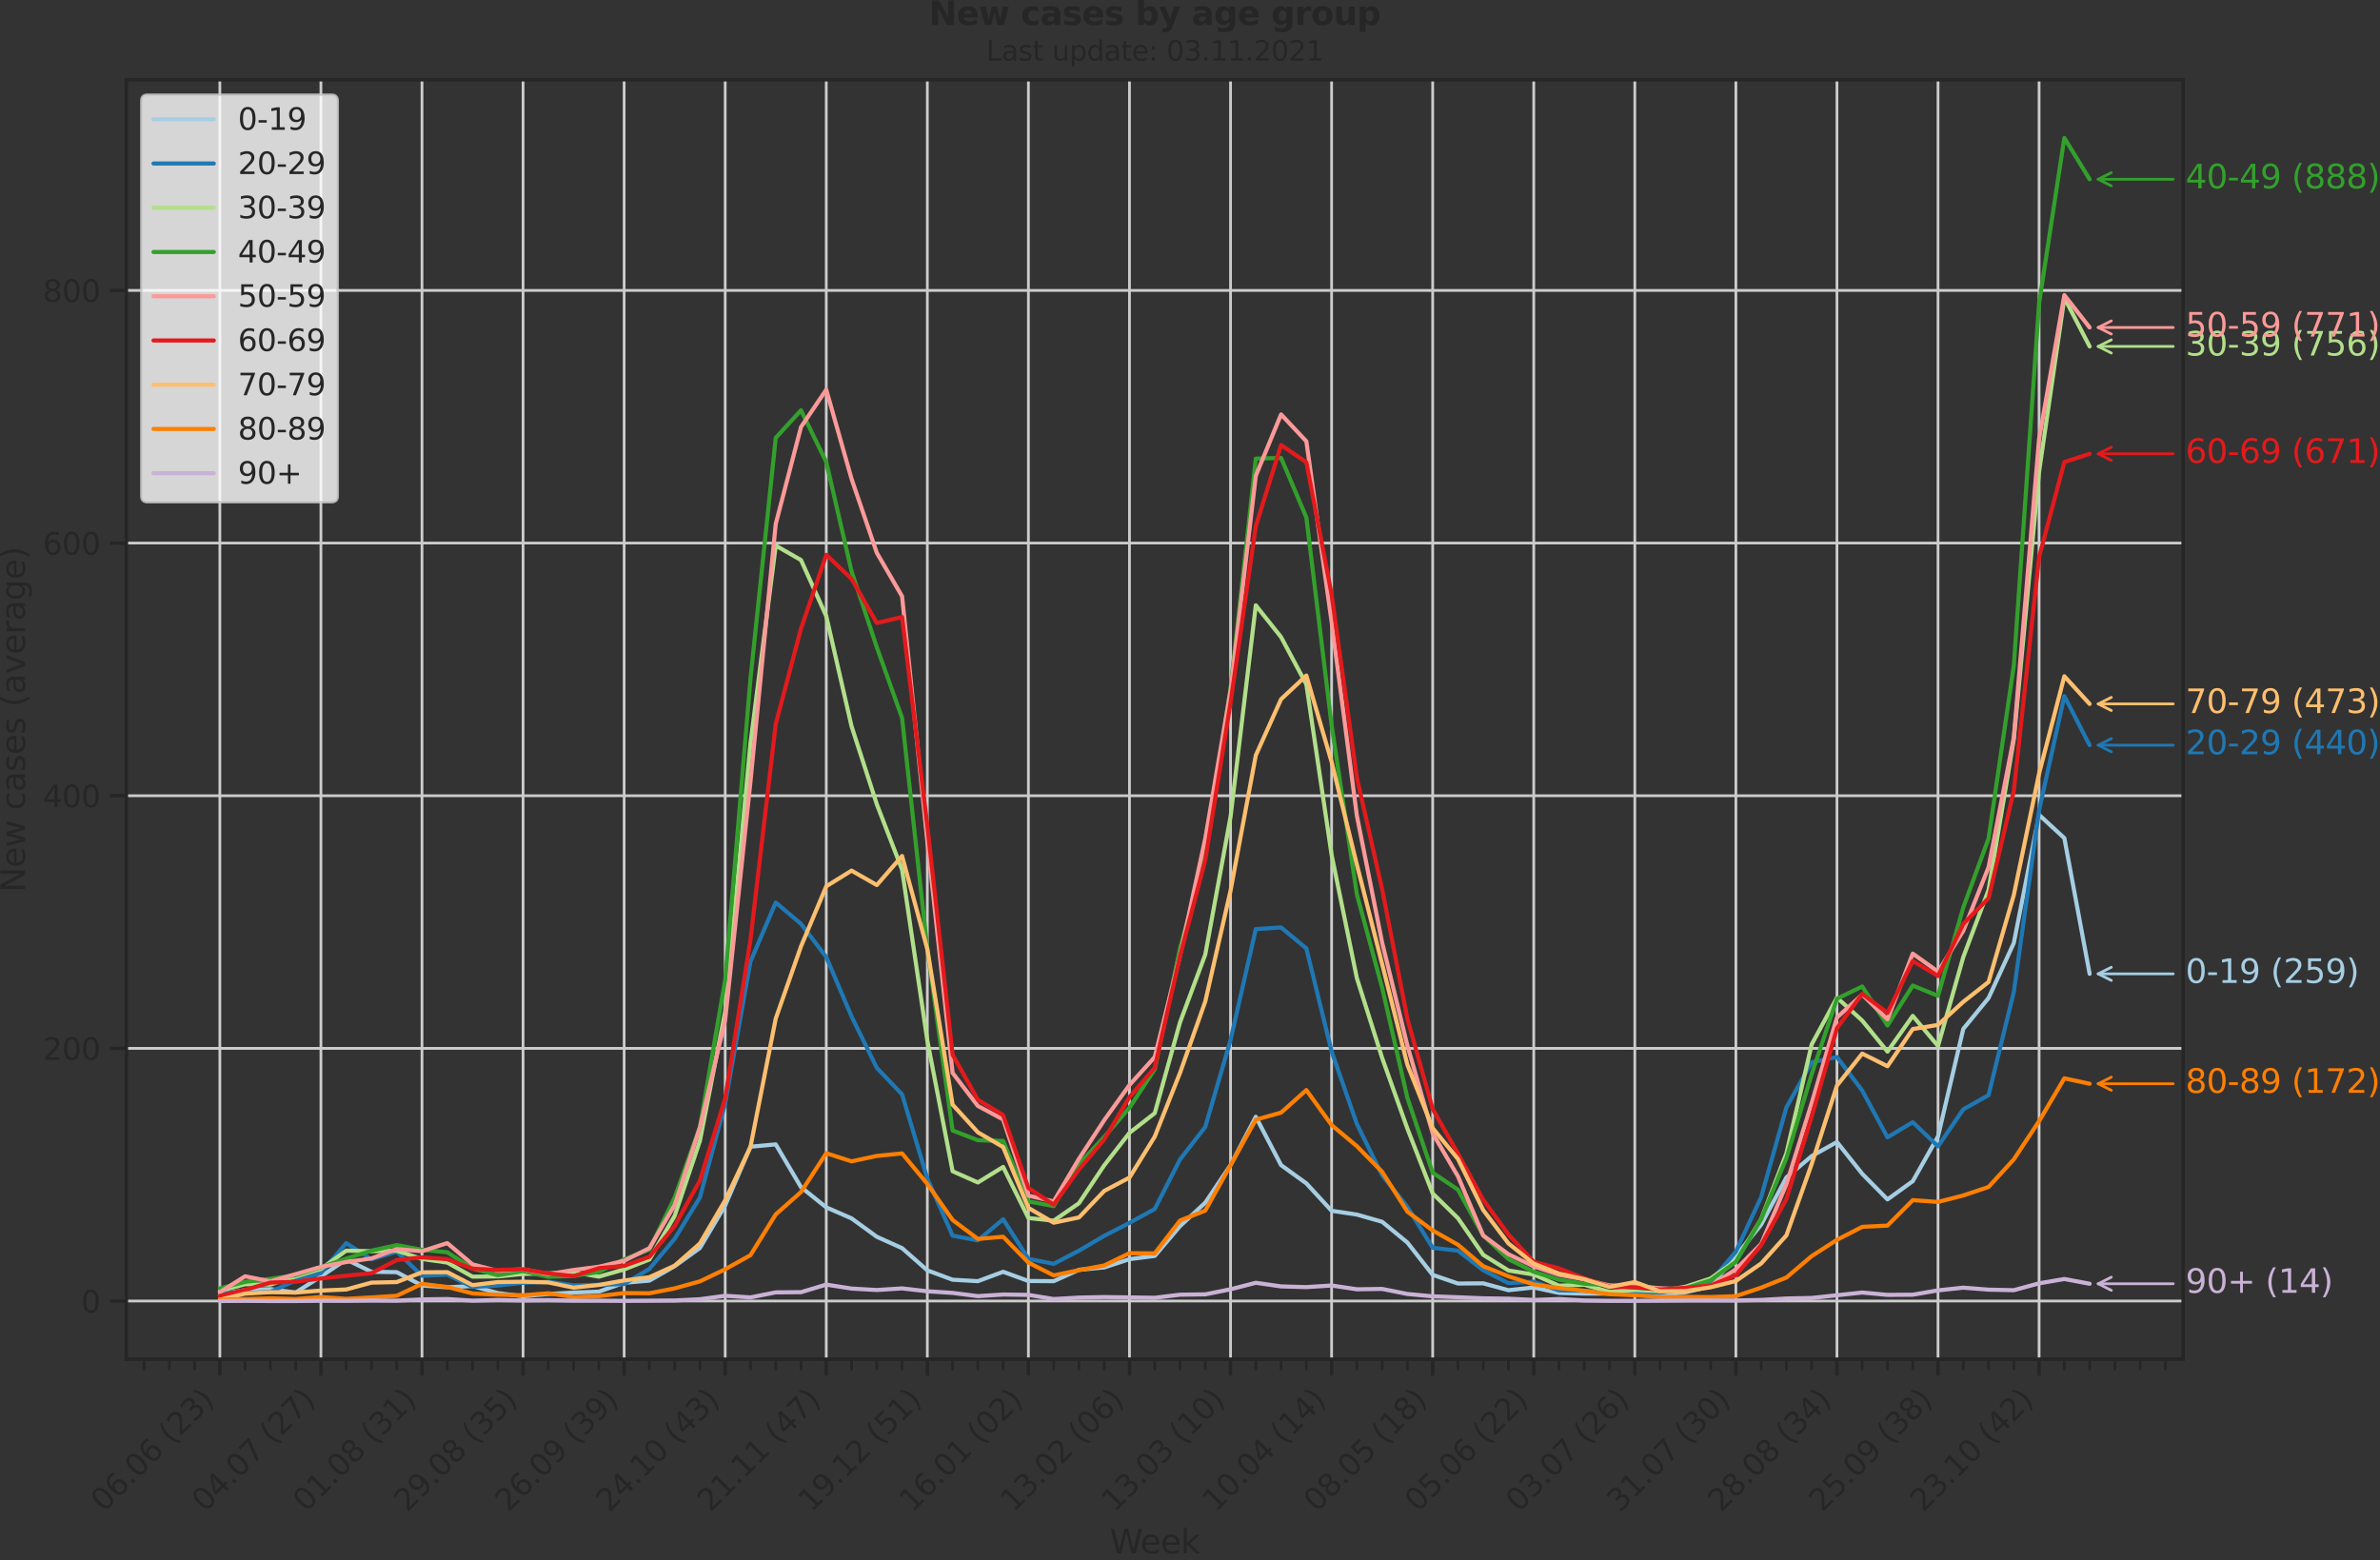<?xml version="1.0" encoding="utf-8" standalone="no"?>
<!DOCTYPE svg PUBLIC "-//W3C//DTD SVG 1.1//EN"
  "http://www.w3.org/Graphics/SVG/1.1/DTD/svg11.dtd">
<svg height="569.391pt" version="1.1" viewBox="0 0 868.419 569.391" width="868.419pt" xmlns="http://www.w3.org/2000/svg" xmlns:xlink="http://www.w3.org/1999/xlink">
 <rect x="0" y="0" width="868.419" height="569.391" fill="#333333" stroke="none"/>
 <defs>
  <style type="text/css">*{stroke-linecap:butt;stroke-linejoin:round;}</style>
 </defs>
 <g id="figure_1">
  <g id="patch_1">
   <path d="M 0 569.391 
L 868.419 569.391 
L 868.419 0 
L 0 0 
z
" style="fill:none;"/>
  </g>
  <g id="axes_1">
   <g id="patch_2">
    <path d="M 46.11 496.042 
L 796.58 496.042 
L 796.58 29.118 
L 46.11 29.118 
z
" style="fill:none;"/>
   </g>
   <g id="matplotlib.axis_1">
    <g id="xtick_1">
     <g id="line2d_1">
      <path clip-path="url(#p5ca7f9ded7)" d="M 80.222 496.042 
L 80.222 29.118 
" style="fill:none;stroke:#cccccc;stroke-linecap:round;"/>
     </g>
     <g id="line2d_2">
      <defs>
       <path d="M 0 0 
L 0 6 
" id="m8364feab95" style="stroke:#262626;stroke-width:1.25;"/>
      </defs>
      <g>
       <use style="fill:#262626;stroke:#262626;stroke-width:1.25;" x="80.222" xlink:href="#m8364feab95" y="496.042"/>
      </g>
     </g>
     <g id="text_1">
      <!-- 06.06 (23) -->
      <g style="fill:#262626;" transform="translate(37.898 552.159)rotate(-45)scale(0.11 -0.11)">
       <defs>
        <path d="M 2034 4250 
Q 1547 4250 1301 3770 
Q 1056 3291 1056 2328 
Q 1056 1369 1301 889 
Q 1547 409 2034 409 
Q 2525 409 2770 889 
Q 3016 1369 3016 2328 
Q 3016 3291 2770 3770 
Q 2525 4250 2034 4250 
z
M 2034 4750 
Q 2819 4750 3233 4129 
Q 3647 3509 3647 2328 
Q 3647 1150 3233 529 
Q 2819 -91 2034 -91 
Q 1250 -91 836 529 
Q 422 1150 422 2328 
Q 422 3509 836 4129 
Q 1250 4750 2034 4750 
z
" id="DejaVuSans-30" transform="scale(0.016)"/>
        <path d="M 2113 2584 
Q 1688 2584 1439 2293 
Q 1191 2003 1191 1497 
Q 1191 994 1439 701 
Q 1688 409 2113 409 
Q 2538 409 2786 701 
Q 3034 994 3034 1497 
Q 3034 2003 2786 2293 
Q 2538 2584 2113 2584 
z
M 3366 4563 
L 3366 3988 
Q 3128 4100 2886 4159 
Q 2644 4219 2406 4219 
Q 1781 4219 1451 3797 
Q 1122 3375 1075 2522 
Q 1259 2794 1537 2939 
Q 1816 3084 2150 3084 
Q 2853 3084 3261 2657 
Q 3669 2231 3669 1497 
Q 3669 778 3244 343 
Q 2819 -91 2113 -91 
Q 1303 -91 875 529 
Q 447 1150 447 2328 
Q 447 3434 972 4092 
Q 1497 4750 2381 4750 
Q 2619 4750 2861 4703 
Q 3103 4656 3366 4563 
z
" id="DejaVuSans-36" transform="scale(0.016)"/>
        <path d="M 684 794 
L 1344 794 
L 1344 0 
L 684 0 
L 684 794 
z
" id="DejaVuSans-2e" transform="scale(0.016)"/>
        <path id="DejaVuSans-20" transform="scale(0.016)"/>
        <path d="M 1984 4856 
Q 1566 4138 1362 3434 
Q 1159 2731 1159 2009 
Q 1159 1288 1364 580 
Q 1569 -128 1984 -844 
L 1484 -844 
Q 1016 -109 783 600 
Q 550 1309 550 2009 
Q 550 2706 781 3412 
Q 1013 4119 1484 4856 
L 1984 4856 
z
" id="DejaVuSans-28" transform="scale(0.016)"/>
        <path d="M 1228 531 
L 3431 531 
L 3431 0 
L 469 0 
L 469 531 
Q 828 903 1448 1529 
Q 2069 2156 2228 2338 
Q 2531 2678 2651 2914 
Q 2772 3150 2772 3378 
Q 2772 3750 2511 3984 
Q 2250 4219 1831 4219 
Q 1534 4219 1204 4116 
Q 875 4013 500 3803 
L 500 4441 
Q 881 4594 1212 4672 
Q 1544 4750 1819 4750 
Q 2544 4750 2975 4387 
Q 3406 4025 3406 3419 
Q 3406 3131 3298 2873 
Q 3191 2616 2906 2266 
Q 2828 2175 2409 1742 
Q 1991 1309 1228 531 
z
" id="DejaVuSans-32" transform="scale(0.016)"/>
        <path d="M 2597 2516 
Q 3050 2419 3304 2112 
Q 3559 1806 3559 1356 
Q 3559 666 3084 287 
Q 2609 -91 1734 -91 
Q 1441 -91 1130 -33 
Q 819 25 488 141 
L 488 750 
Q 750 597 1062 519 
Q 1375 441 1716 441 
Q 2309 441 2620 675 
Q 2931 909 2931 1356 
Q 2931 1769 2642 2001 
Q 2353 2234 1838 2234 
L 1294 2234 
L 1294 2753 
L 1863 2753 
Q 2328 2753 2575 2939 
Q 2822 3125 2822 3475 
Q 2822 3834 2567 4026 
Q 2313 4219 1838 4219 
Q 1578 4219 1281 4162 
Q 984 4106 628 3988 
L 628 4550 
Q 988 4650 1302 4700 
Q 1616 4750 1894 4750 
Q 2613 4750 3031 4423 
Q 3450 4097 3450 3541 
Q 3450 3153 3228 2886 
Q 3006 2619 2597 2516 
z
" id="DejaVuSans-33" transform="scale(0.016)"/>
        <path d="M 513 4856 
L 1013 4856 
Q 1481 4119 1714 3412 
Q 1947 2706 1947 2009 
Q 1947 1309 1714 600 
Q 1481 -109 1013 -844 
L 513 -844 
Q 928 -128 1133 580 
Q 1338 1288 1338 2009 
Q 1338 2731 1133 3434 
Q 928 4138 513 4856 
z
" id="DejaVuSans-29" transform="scale(0.016)"/>
       </defs>
       <use xlink:href="#DejaVuSans-30"/>
       <use x="63.623" xlink:href="#DejaVuSans-36"/>
       <use x="127.246" xlink:href="#DejaVuSans-2e"/>
       <use x="159.033" xlink:href="#DejaVuSans-30"/>
       <use x="222.656" xlink:href="#DejaVuSans-36"/>
       <use x="286.279" xlink:href="#DejaVuSans-20"/>
       <use x="318.066" xlink:href="#DejaVuSans-28"/>
       <use x="357.08" xlink:href="#DejaVuSans-32"/>
       <use x="420.703" xlink:href="#DejaVuSans-33"/>
       <use x="484.326" xlink:href="#DejaVuSans-29"/>
      </g>
     </g>
    </g>
    <g id="xtick_2">
     <g id="line2d_3">
      <path clip-path="url(#p5ca7f9ded7)" d="M 117.1 496.042 
L 117.1 29.118 
" style="fill:none;stroke:#cccccc;stroke-linecap:round;"/>
     </g>
     <g id="line2d_4">
      <g>
       <use style="fill:#262626;stroke:#262626;stroke-width:1.25;" x="117.1" xlink:href="#m8364feab95" y="496.042"/>
      </g>
     </g>
     <g id="text_2">
      <!-- 04.07 (27) -->
      <g style="fill:#262626;" transform="translate(74.776 552.159)rotate(-45)scale(0.11 -0.11)">
       <defs>
        <path d="M 2419 4116 
L 825 1625 
L 2419 1625 
L 2419 4116 
z
M 2253 4666 
L 3047 4666 
L 3047 1625 
L 3713 1625 
L 3713 1100 
L 3047 1100 
L 3047 0 
L 2419 0 
L 2419 1100 
L 313 1100 
L 313 1709 
L 2253 4666 
z
" id="DejaVuSans-34" transform="scale(0.016)"/>
        <path d="M 525 4666 
L 3525 4666 
L 3525 4397 
L 1831 0 
L 1172 0 
L 2766 4134 
L 525 4134 
L 525 4666 
z
" id="DejaVuSans-37" transform="scale(0.016)"/>
       </defs>
       <use xlink:href="#DejaVuSans-30"/>
       <use x="63.623" xlink:href="#DejaVuSans-34"/>
       <use x="127.246" xlink:href="#DejaVuSans-2e"/>
       <use x="159.033" xlink:href="#DejaVuSans-30"/>
       <use x="222.656" xlink:href="#DejaVuSans-37"/>
       <use x="286.279" xlink:href="#DejaVuSans-20"/>
       <use x="318.066" xlink:href="#DejaVuSans-28"/>
       <use x="357.08" xlink:href="#DejaVuSans-32"/>
       <use x="420.703" xlink:href="#DejaVuSans-37"/>
       <use x="484.326" xlink:href="#DejaVuSans-29"/>
      </g>
     </g>
    </g>
    <g id="xtick_3">
     <g id="line2d_5">
      <path clip-path="url(#p5ca7f9ded7)" d="M 153.978 496.042 
L 153.978 29.118 
" style="fill:none;stroke:#cccccc;stroke-linecap:round;"/>
     </g>
     <g id="line2d_6">
      <g>
       <use style="fill:#262626;stroke:#262626;stroke-width:1.25;" x="153.978" xlink:href="#m8364feab95" y="496.042"/>
      </g>
     </g>
     <g id="text_3">
      <!-- 01.08 (31) -->
      <g style="fill:#262626;" transform="translate(111.654 552.159)rotate(-45)scale(0.11 -0.11)">
       <defs>
        <path d="M 794 531 
L 1825 531 
L 1825 4091 
L 703 3866 
L 703 4441 
L 1819 4666 
L 2450 4666 
L 2450 531 
L 3481 531 
L 3481 0 
L 794 0 
L 794 531 
z
" id="DejaVuSans-31" transform="scale(0.016)"/>
        <path d="M 2034 2216 
Q 1584 2216 1326 1975 
Q 1069 1734 1069 1313 
Q 1069 891 1326 650 
Q 1584 409 2034 409 
Q 2484 409 2743 651 
Q 3003 894 3003 1313 
Q 3003 1734 2745 1975 
Q 2488 2216 2034 2216 
z
M 1403 2484 
Q 997 2584 770 2862 
Q 544 3141 544 3541 
Q 544 4100 942 4425 
Q 1341 4750 2034 4750 
Q 2731 4750 3128 4425 
Q 3525 4100 3525 3541 
Q 3525 3141 3298 2862 
Q 3072 2584 2669 2484 
Q 3125 2378 3379 2068 
Q 3634 1759 3634 1313 
Q 3634 634 3220 271 
Q 2806 -91 2034 -91 
Q 1263 -91 848 271 
Q 434 634 434 1313 
Q 434 1759 690 2068 
Q 947 2378 1403 2484 
z
M 1172 3481 
Q 1172 3119 1398 2916 
Q 1625 2713 2034 2713 
Q 2441 2713 2670 2916 
Q 2900 3119 2900 3481 
Q 2900 3844 2670 4047 
Q 2441 4250 2034 4250 
Q 1625 4250 1398 4047 
Q 1172 3844 1172 3481 
z
" id="DejaVuSans-38" transform="scale(0.016)"/>
       </defs>
       <use xlink:href="#DejaVuSans-30"/>
       <use x="63.623" xlink:href="#DejaVuSans-31"/>
       <use x="127.246" xlink:href="#DejaVuSans-2e"/>
       <use x="159.033" xlink:href="#DejaVuSans-30"/>
       <use x="222.656" xlink:href="#DejaVuSans-38"/>
       <use x="286.279" xlink:href="#DejaVuSans-20"/>
       <use x="318.066" xlink:href="#DejaVuSans-28"/>
       <use x="357.08" xlink:href="#DejaVuSans-33"/>
       <use x="420.703" xlink:href="#DejaVuSans-31"/>
       <use x="484.326" xlink:href="#DejaVuSans-29"/>
      </g>
     </g>
    </g>
    <g id="xtick_4">
     <g id="line2d_7">
      <path clip-path="url(#p5ca7f9ded7)" d="M 190.857 496.042 
L 190.857 29.118 
" style="fill:none;stroke:#cccccc;stroke-linecap:round;"/>
     </g>
     <g id="line2d_8">
      <g>
       <use style="fill:#262626;stroke:#262626;stroke-width:1.25;" x="190.857" xlink:href="#m8364feab95" y="496.042"/>
      </g>
     </g>
     <g id="text_4">
      <!-- 29.08 (35) -->
      <g style="fill:#262626;" transform="translate(148.532 552.159)rotate(-45)scale(0.11 -0.11)">
       <defs>
        <path d="M 703 97 
L 703 672 
Q 941 559 1184 500 
Q 1428 441 1663 441 
Q 2288 441 2617 861 
Q 2947 1281 2994 2138 
Q 2813 1869 2534 1725 
Q 2256 1581 1919 1581 
Q 1219 1581 811 2004 
Q 403 2428 403 3163 
Q 403 3881 828 4315 
Q 1253 4750 1959 4750 
Q 2769 4750 3195 4129 
Q 3622 3509 3622 2328 
Q 3622 1225 3098 567 
Q 2575 -91 1691 -91 
Q 1453 -91 1209 -44 
Q 966 3 703 97 
z
M 1959 2075 
Q 2384 2075 2632 2365 
Q 2881 2656 2881 3163 
Q 2881 3666 2632 3958 
Q 2384 4250 1959 4250 
Q 1534 4250 1286 3958 
Q 1038 3666 1038 3163 
Q 1038 2656 1286 2365 
Q 1534 2075 1959 2075 
z
" id="DejaVuSans-39" transform="scale(0.016)"/>
        <path d="M 691 4666 
L 3169 4666 
L 3169 4134 
L 1269 4134 
L 1269 2991 
Q 1406 3038 1543 3061 
Q 1681 3084 1819 3084 
Q 2600 3084 3056 2656 
Q 3513 2228 3513 1497 
Q 3513 744 3044 326 
Q 2575 -91 1722 -91 
Q 1428 -91 1123 -41 
Q 819 9 494 109 
L 494 744 
Q 775 591 1075 516 
Q 1375 441 1709 441 
Q 2250 441 2565 725 
Q 2881 1009 2881 1497 
Q 2881 1984 2565 2268 
Q 2250 2553 1709 2553 
Q 1456 2553 1204 2497 
Q 953 2441 691 2322 
L 691 4666 
z
" id="DejaVuSans-35" transform="scale(0.016)"/>
       </defs>
       <use xlink:href="#DejaVuSans-32"/>
       <use x="63.623" xlink:href="#DejaVuSans-39"/>
       <use x="127.246" xlink:href="#DejaVuSans-2e"/>
       <use x="159.033" xlink:href="#DejaVuSans-30"/>
       <use x="222.656" xlink:href="#DejaVuSans-38"/>
       <use x="286.279" xlink:href="#DejaVuSans-20"/>
       <use x="318.066" xlink:href="#DejaVuSans-28"/>
       <use x="357.08" xlink:href="#DejaVuSans-33"/>
       <use x="420.703" xlink:href="#DejaVuSans-35"/>
       <use x="484.326" xlink:href="#DejaVuSans-29"/>
      </g>
     </g>
    </g>
    <g id="xtick_5">
     <g id="line2d_9">
      <path clip-path="url(#p5ca7f9ded7)" d="M 227.735 496.042 
L 227.735 29.118 
" style="fill:none;stroke:#cccccc;stroke-linecap:round;"/>
     </g>
     <g id="line2d_10">
      <g>
       <use style="fill:#262626;stroke:#262626;stroke-width:1.25;" x="227.735" xlink:href="#m8364feab95" y="496.042"/>
      </g>
     </g>
     <g id="text_5">
      <!-- 26.09 (39) -->
      <g style="fill:#262626;" transform="translate(185.41 552.159)rotate(-45)scale(0.11 -0.11)">
       <use xlink:href="#DejaVuSans-32"/>
       <use x="63.623" xlink:href="#DejaVuSans-36"/>
       <use x="127.246" xlink:href="#DejaVuSans-2e"/>
       <use x="159.033" xlink:href="#DejaVuSans-30"/>
       <use x="222.656" xlink:href="#DejaVuSans-39"/>
       <use x="286.279" xlink:href="#DejaVuSans-20"/>
       <use x="318.066" xlink:href="#DejaVuSans-28"/>
       <use x="357.08" xlink:href="#DejaVuSans-33"/>
       <use x="420.703" xlink:href="#DejaVuSans-39"/>
       <use x="484.326" xlink:href="#DejaVuSans-29"/>
      </g>
     </g>
    </g>
    <g id="xtick_6">
     <g id="line2d_11">
      <path clip-path="url(#p5ca7f9ded7)" d="M 264.613 496.042 
L 264.613 29.118 
" style="fill:none;stroke:#cccccc;stroke-linecap:round;"/>
     </g>
     <g id="line2d_12">
      <g>
       <use style="fill:#262626;stroke:#262626;stroke-width:1.25;" x="264.613" xlink:href="#m8364feab95" y="496.042"/>
      </g>
     </g>
     <g id="text_6">
      <!-- 24.10 (43) -->
      <g style="fill:#262626;" transform="translate(222.289 552.159)rotate(-45)scale(0.11 -0.11)">
       <use xlink:href="#DejaVuSans-32"/>
       <use x="63.623" xlink:href="#DejaVuSans-34"/>
       <use x="127.246" xlink:href="#DejaVuSans-2e"/>
       <use x="159.033" xlink:href="#DejaVuSans-31"/>
       <use x="222.656" xlink:href="#DejaVuSans-30"/>
       <use x="286.279" xlink:href="#DejaVuSans-20"/>
       <use x="318.066" xlink:href="#DejaVuSans-28"/>
       <use x="357.08" xlink:href="#DejaVuSans-34"/>
       <use x="420.703" xlink:href="#DejaVuSans-33"/>
       <use x="484.326" xlink:href="#DejaVuSans-29"/>
      </g>
     </g>
    </g>
    <g id="xtick_7">
     <g id="line2d_13">
      <path clip-path="url(#p5ca7f9ded7)" d="M 301.491 496.042 
L 301.491 29.118 
" style="fill:none;stroke:#cccccc;stroke-linecap:round;"/>
     </g>
     <g id="line2d_14">
      <g>
       <use style="fill:#262626;stroke:#262626;stroke-width:1.25;" x="301.491" xlink:href="#m8364feab95" y="496.042"/>
      </g>
     </g>
     <g id="text_7">
      <!-- 21.11 (47) -->
      <g style="fill:#262626;" transform="translate(259.167 552.159)rotate(-45)scale(0.11 -0.11)">
       <use xlink:href="#DejaVuSans-32"/>
       <use x="63.623" xlink:href="#DejaVuSans-31"/>
       <use x="127.246" xlink:href="#DejaVuSans-2e"/>
       <use x="159.033" xlink:href="#DejaVuSans-31"/>
       <use x="222.656" xlink:href="#DejaVuSans-31"/>
       <use x="286.279" xlink:href="#DejaVuSans-20"/>
       <use x="318.066" xlink:href="#DejaVuSans-28"/>
       <use x="357.08" xlink:href="#DejaVuSans-34"/>
       <use x="420.703" xlink:href="#DejaVuSans-37"/>
       <use x="484.326" xlink:href="#DejaVuSans-29"/>
      </g>
     </g>
    </g>
    <g id="xtick_8">
     <g id="line2d_15">
      <path clip-path="url(#p5ca7f9ded7)" d="M 338.369 496.042 
L 338.369 29.118 
" style="fill:none;stroke:#cccccc;stroke-linecap:round;"/>
     </g>
     <g id="line2d_16">
      <g>
       <use style="fill:#262626;stroke:#262626;stroke-width:1.25;" x="338.369" xlink:href="#m8364feab95" y="496.042"/>
      </g>
     </g>
     <g id="text_8">
      <!-- 19.12 (51) -->
      <g style="fill:#262626;" transform="translate(296.045 552.159)rotate(-45)scale(0.11 -0.11)">
       <use xlink:href="#DejaVuSans-31"/>
       <use x="63.623" xlink:href="#DejaVuSans-39"/>
       <use x="127.246" xlink:href="#DejaVuSans-2e"/>
       <use x="159.033" xlink:href="#DejaVuSans-31"/>
       <use x="222.656" xlink:href="#DejaVuSans-32"/>
       <use x="286.279" xlink:href="#DejaVuSans-20"/>
       <use x="318.066" xlink:href="#DejaVuSans-28"/>
       <use x="357.08" xlink:href="#DejaVuSans-35"/>
       <use x="420.703" xlink:href="#DejaVuSans-31"/>
       <use x="484.326" xlink:href="#DejaVuSans-29"/>
      </g>
     </g>
    </g>
    <g id="xtick_9">
     <g id="line2d_17">
      <path clip-path="url(#p5ca7f9ded7)" d="M 375.247 496.042 
L 375.247 29.118 
" style="fill:none;stroke:#cccccc;stroke-linecap:round;"/>
     </g>
     <g id="line2d_18">
      <g>
       <use style="fill:#262626;stroke:#262626;stroke-width:1.25;" x="375.247" xlink:href="#m8364feab95" y="496.042"/>
      </g>
     </g>
     <g id="text_9">
      <!-- 16.01 (02) -->
      <g style="fill:#262626;" transform="translate(332.923 552.159)rotate(-45)scale(0.11 -0.11)">
       <use xlink:href="#DejaVuSans-31"/>
       <use x="63.623" xlink:href="#DejaVuSans-36"/>
       <use x="127.246" xlink:href="#DejaVuSans-2e"/>
       <use x="159.033" xlink:href="#DejaVuSans-30"/>
       <use x="222.656" xlink:href="#DejaVuSans-31"/>
       <use x="286.279" xlink:href="#DejaVuSans-20"/>
       <use x="318.066" xlink:href="#DejaVuSans-28"/>
       <use x="357.08" xlink:href="#DejaVuSans-30"/>
       <use x="420.703" xlink:href="#DejaVuSans-32"/>
       <use x="484.326" xlink:href="#DejaVuSans-29"/>
      </g>
     </g>
    </g>
    <g id="xtick_10">
     <g id="line2d_19">
      <path clip-path="url(#p5ca7f9ded7)" d="M 412.125 496.042 
L 412.125 29.118 
" style="fill:none;stroke:#cccccc;stroke-linecap:round;"/>
     </g>
     <g id="line2d_20">
      <g>
       <use style="fill:#262626;stroke:#262626;stroke-width:1.25;" x="412.125" xlink:href="#m8364feab95" y="496.042"/>
      </g>
     </g>
     <g id="text_10">
      <!-- 13.02 (06) -->
      <g style="fill:#262626;" transform="translate(369.801 552.159)rotate(-45)scale(0.11 -0.11)">
       <use xlink:href="#DejaVuSans-31"/>
       <use x="63.623" xlink:href="#DejaVuSans-33"/>
       <use x="127.246" xlink:href="#DejaVuSans-2e"/>
       <use x="159.033" xlink:href="#DejaVuSans-30"/>
       <use x="222.656" xlink:href="#DejaVuSans-32"/>
       <use x="286.279" xlink:href="#DejaVuSans-20"/>
       <use x="318.066" xlink:href="#DejaVuSans-28"/>
       <use x="357.08" xlink:href="#DejaVuSans-30"/>
       <use x="420.703" xlink:href="#DejaVuSans-36"/>
       <use x="484.326" xlink:href="#DejaVuSans-29"/>
      </g>
     </g>
    </g>
    <g id="xtick_11">
     <g id="line2d_21">
      <path clip-path="url(#p5ca7f9ded7)" d="M 449.003 496.042 
L 449.003 29.118 
" style="fill:none;stroke:#cccccc;stroke-linecap:round;"/>
     </g>
     <g id="line2d_22">
      <g>
       <use style="fill:#262626;stroke:#262626;stroke-width:1.25;" x="449.003" xlink:href="#m8364feab95" y="496.042"/>
      </g>
     </g>
     <g id="text_11">
      <!-- 13.03 (10) -->
      <g style="fill:#262626;" transform="translate(406.679 552.159)rotate(-45)scale(0.11 -0.11)">
       <use xlink:href="#DejaVuSans-31"/>
       <use x="63.623" xlink:href="#DejaVuSans-33"/>
       <use x="127.246" xlink:href="#DejaVuSans-2e"/>
       <use x="159.033" xlink:href="#DejaVuSans-30"/>
       <use x="222.656" xlink:href="#DejaVuSans-33"/>
       <use x="286.279" xlink:href="#DejaVuSans-20"/>
       <use x="318.066" xlink:href="#DejaVuSans-28"/>
       <use x="357.08" xlink:href="#DejaVuSans-31"/>
       <use x="420.703" xlink:href="#DejaVuSans-30"/>
       <use x="484.326" xlink:href="#DejaVuSans-29"/>
      </g>
     </g>
    </g>
    <g id="xtick_12">
     <g id="line2d_23">
      <path clip-path="url(#p5ca7f9ded7)" d="M 485.881 496.042 
L 485.881 29.118 
" style="fill:none;stroke:#cccccc;stroke-linecap:round;"/>
     </g>
     <g id="line2d_24">
      <g>
       <use style="fill:#262626;stroke:#262626;stroke-width:1.25;" x="485.881" xlink:href="#m8364feab95" y="496.042"/>
      </g>
     </g>
     <g id="text_12">
      <!-- 10.04 (14) -->
      <g style="fill:#262626;" transform="translate(443.557 552.159)rotate(-45)scale(0.11 -0.11)">
       <use xlink:href="#DejaVuSans-31"/>
       <use x="63.623" xlink:href="#DejaVuSans-30"/>
       <use x="127.246" xlink:href="#DejaVuSans-2e"/>
       <use x="159.033" xlink:href="#DejaVuSans-30"/>
       <use x="222.656" xlink:href="#DejaVuSans-34"/>
       <use x="286.279" xlink:href="#DejaVuSans-20"/>
       <use x="318.066" xlink:href="#DejaVuSans-28"/>
       <use x="357.08" xlink:href="#DejaVuSans-31"/>
       <use x="420.703" xlink:href="#DejaVuSans-34"/>
       <use x="484.326" xlink:href="#DejaVuSans-29"/>
      </g>
     </g>
    </g>
    <g id="xtick_13">
     <g id="line2d_25">
      <path clip-path="url(#p5ca7f9ded7)" d="M 522.76 496.042 
L 522.76 29.118 
" style="fill:none;stroke:#cccccc;stroke-linecap:round;"/>
     </g>
     <g id="line2d_26">
      <g>
       <use style="fill:#262626;stroke:#262626;stroke-width:1.25;" x="522.76" xlink:href="#m8364feab95" y="496.042"/>
      </g>
     </g>
     <g id="text_13">
      <!-- 08.05 (18) -->
      <g style="fill:#262626;" transform="translate(480.435 552.159)rotate(-45)scale(0.11 -0.11)">
       <use xlink:href="#DejaVuSans-30"/>
       <use x="63.623" xlink:href="#DejaVuSans-38"/>
       <use x="127.246" xlink:href="#DejaVuSans-2e"/>
       <use x="159.033" xlink:href="#DejaVuSans-30"/>
       <use x="222.656" xlink:href="#DejaVuSans-35"/>
       <use x="286.279" xlink:href="#DejaVuSans-20"/>
       <use x="318.066" xlink:href="#DejaVuSans-28"/>
       <use x="357.08" xlink:href="#DejaVuSans-31"/>
       <use x="420.703" xlink:href="#DejaVuSans-38"/>
       <use x="484.326" xlink:href="#DejaVuSans-29"/>
      </g>
     </g>
    </g>
    <g id="xtick_14">
     <g id="line2d_27">
      <path clip-path="url(#p5ca7f9ded7)" d="M 559.638 496.042 
L 559.638 29.118 
" style="fill:none;stroke:#cccccc;stroke-linecap:round;"/>
     </g>
     <g id="line2d_28">
      <g>
       <use style="fill:#262626;stroke:#262626;stroke-width:1.25;" x="559.638" xlink:href="#m8364feab95" y="496.042"/>
      </g>
     </g>
     <g id="text_14">
      <!-- 05.06 (22) -->
      <g style="fill:#262626;" transform="translate(517.313 552.159)rotate(-45)scale(0.11 -0.11)">
       <use xlink:href="#DejaVuSans-30"/>
       <use x="63.623" xlink:href="#DejaVuSans-35"/>
       <use x="127.246" xlink:href="#DejaVuSans-2e"/>
       <use x="159.033" xlink:href="#DejaVuSans-30"/>
       <use x="222.656" xlink:href="#DejaVuSans-36"/>
       <use x="286.279" xlink:href="#DejaVuSans-20"/>
       <use x="318.066" xlink:href="#DejaVuSans-28"/>
       <use x="357.08" xlink:href="#DejaVuSans-32"/>
       <use x="420.703" xlink:href="#DejaVuSans-32"/>
       <use x="484.326" xlink:href="#DejaVuSans-29"/>
      </g>
     </g>
    </g>
    <g id="xtick_15">
     <g id="line2d_29">
      <path clip-path="url(#p5ca7f9ded7)" d="M 596.516 496.042 
L 596.516 29.118 
" style="fill:none;stroke:#cccccc;stroke-linecap:round;"/>
     </g>
     <g id="line2d_30">
      <g>
       <use style="fill:#262626;stroke:#262626;stroke-width:1.25;" x="596.516" xlink:href="#m8364feab95" y="496.042"/>
      </g>
     </g>
     <g id="text_15">
      <!-- 03.07 (26) -->
      <g style="fill:#262626;" transform="translate(554.192 552.159)rotate(-45)scale(0.11 -0.11)">
       <use xlink:href="#DejaVuSans-30"/>
       <use x="63.623" xlink:href="#DejaVuSans-33"/>
       <use x="127.246" xlink:href="#DejaVuSans-2e"/>
       <use x="159.033" xlink:href="#DejaVuSans-30"/>
       <use x="222.656" xlink:href="#DejaVuSans-37"/>
       <use x="286.279" xlink:href="#DejaVuSans-20"/>
       <use x="318.066" xlink:href="#DejaVuSans-28"/>
       <use x="357.08" xlink:href="#DejaVuSans-32"/>
       <use x="420.703" xlink:href="#DejaVuSans-36"/>
       <use x="484.326" xlink:href="#DejaVuSans-29"/>
      </g>
     </g>
    </g>
    <g id="xtick_16">
     <g id="line2d_31">
      <path clip-path="url(#p5ca7f9ded7)" d="M 633.394 496.042 
L 633.394 29.118 
" style="fill:none;stroke:#cccccc;stroke-linecap:round;"/>
     </g>
     <g id="line2d_32">
      <g>
       <use style="fill:#262626;stroke:#262626;stroke-width:1.25;" x="633.394" xlink:href="#m8364feab95" y="496.042"/>
      </g>
     </g>
     <g id="text_16">
      <!-- 31.07 (30) -->
      <g style="fill:#262626;" transform="translate(591.07 552.159)rotate(-45)scale(0.11 -0.11)">
       <use xlink:href="#DejaVuSans-33"/>
       <use x="63.623" xlink:href="#DejaVuSans-31"/>
       <use x="127.246" xlink:href="#DejaVuSans-2e"/>
       <use x="159.033" xlink:href="#DejaVuSans-30"/>
       <use x="222.656" xlink:href="#DejaVuSans-37"/>
       <use x="286.279" xlink:href="#DejaVuSans-20"/>
       <use x="318.066" xlink:href="#DejaVuSans-28"/>
       <use x="357.08" xlink:href="#DejaVuSans-33"/>
       <use x="420.703" xlink:href="#DejaVuSans-30"/>
       <use x="484.326" xlink:href="#DejaVuSans-29"/>
      </g>
     </g>
    </g>
    <g id="xtick_17">
     <g id="line2d_33">
      <path clip-path="url(#p5ca7f9ded7)" d="M 670.272 496.042 
L 670.272 29.118 
" style="fill:none;stroke:#cccccc;stroke-linecap:round;"/>
     </g>
     <g id="line2d_34">
      <g>
       <use style="fill:#262626;stroke:#262626;stroke-width:1.25;" x="670.272" xlink:href="#m8364feab95" y="496.042"/>
      </g>
     </g>
     <g id="text_17">
      <!-- 28.08 (34) -->
      <g style="fill:#262626;" transform="translate(627.948 552.159)rotate(-45)scale(0.11 -0.11)">
       <use xlink:href="#DejaVuSans-32"/>
       <use x="63.623" xlink:href="#DejaVuSans-38"/>
       <use x="127.246" xlink:href="#DejaVuSans-2e"/>
       <use x="159.033" xlink:href="#DejaVuSans-30"/>
       <use x="222.656" xlink:href="#DejaVuSans-38"/>
       <use x="286.279" xlink:href="#DejaVuSans-20"/>
       <use x="318.066" xlink:href="#DejaVuSans-28"/>
       <use x="357.08" xlink:href="#DejaVuSans-33"/>
       <use x="420.703" xlink:href="#DejaVuSans-34"/>
       <use x="484.326" xlink:href="#DejaVuSans-29"/>
      </g>
     </g>
    </g>
    <g id="xtick_18">
     <g id="line2d_35">
      <path clip-path="url(#p5ca7f9ded7)" d="M 707.15 496.042 
L 707.15 29.118 
" style="fill:none;stroke:#cccccc;stroke-linecap:round;"/>
     </g>
     <g id="line2d_36">
      <g>
       <use style="fill:#262626;stroke:#262626;stroke-width:1.25;" x="707.15" xlink:href="#m8364feab95" y="496.042"/>
      </g>
     </g>
     <g id="text_18">
      <!-- 25.09 (38) -->
      <g style="fill:#262626;" transform="translate(664.826 552.159)rotate(-45)scale(0.11 -0.11)">
       <use xlink:href="#DejaVuSans-32"/>
       <use x="63.623" xlink:href="#DejaVuSans-35"/>
       <use x="127.246" xlink:href="#DejaVuSans-2e"/>
       <use x="159.033" xlink:href="#DejaVuSans-30"/>
       <use x="222.656" xlink:href="#DejaVuSans-39"/>
       <use x="286.279" xlink:href="#DejaVuSans-20"/>
       <use x="318.066" xlink:href="#DejaVuSans-28"/>
       <use x="357.08" xlink:href="#DejaVuSans-33"/>
       <use x="420.703" xlink:href="#DejaVuSans-38"/>
       <use x="484.326" xlink:href="#DejaVuSans-29"/>
      </g>
     </g>
    </g>
    <g id="xtick_19">
     <g id="line2d_37">
      <path clip-path="url(#p5ca7f9ded7)" d="M 744.028 496.042 
L 744.028 29.118 
" style="fill:none;stroke:#cccccc;stroke-linecap:round;"/>
     </g>
     <g id="line2d_38">
      <g>
       <use style="fill:#262626;stroke:#262626;stroke-width:1.25;" x="744.028" xlink:href="#m8364feab95" y="496.042"/>
      </g>
     </g>
     <g id="text_19">
      <!-- 23.10 (42) -->
      <g style="fill:#262626;" transform="translate(701.704 552.159)rotate(-45)scale(0.11 -0.11)">
       <use xlink:href="#DejaVuSans-32"/>
       <use x="63.623" xlink:href="#DejaVuSans-33"/>
       <use x="127.246" xlink:href="#DejaVuSans-2e"/>
       <use x="159.033" xlink:href="#DejaVuSans-31"/>
       <use x="222.656" xlink:href="#DejaVuSans-30"/>
       <use x="286.279" xlink:href="#DejaVuSans-20"/>
       <use x="318.066" xlink:href="#DejaVuSans-28"/>
       <use x="357.08" xlink:href="#DejaVuSans-34"/>
       <use x="420.703" xlink:href="#DejaVuSans-32"/>
       <use x="484.326" xlink:href="#DejaVuSans-29"/>
      </g>
     </g>
    </g>
    <g id="xtick_20">
     <g id="line2d_39">
      <defs>
       <path d="M 0 0 
L 0 4 
" id="m9f2e1c986a" style="stroke:#262626;"/>
      </defs>
      <g>
       <use style="fill:#262626;stroke:#262626;" x="52.564" xlink:href="#m9f2e1c986a" y="496.042"/>
      </g>
     </g>
    </g>
    <g id="xtick_21">
     <g id="line2d_40">
      <g>
       <use style="fill:#262626;stroke:#262626;" x="61.783" xlink:href="#m9f2e1c986a" y="496.042"/>
      </g>
     </g>
    </g>
    <g id="xtick_22">
     <g id="line2d_41">
      <g>
       <use style="fill:#262626;stroke:#262626;" x="71.003" xlink:href="#m9f2e1c986a" y="496.042"/>
      </g>
     </g>
    </g>
    <g id="xtick_23">
     <g id="line2d_42">
      <g>
       <use style="fill:#262626;stroke:#262626;" x="89.442" xlink:href="#m9f2e1c986a" y="496.042"/>
      </g>
     </g>
    </g>
    <g id="xtick_24">
     <g id="line2d_43">
      <g>
       <use style="fill:#262626;stroke:#262626;" x="98.661" xlink:href="#m9f2e1c986a" y="496.042"/>
      </g>
     </g>
    </g>
    <g id="xtick_25">
     <g id="line2d_44">
      <g>
       <use style="fill:#262626;stroke:#262626;" x="107.881" xlink:href="#m9f2e1c986a" y="496.042"/>
      </g>
     </g>
    </g>
    <g id="xtick_26">
     <g id="line2d_45">
      <g>
       <use style="fill:#262626;stroke:#262626;" x="126.32" xlink:href="#m9f2e1c986a" y="496.042"/>
      </g>
     </g>
    </g>
    <g id="xtick_27">
     <g id="line2d_46">
      <g>
       <use style="fill:#262626;stroke:#262626;" x="135.539" xlink:href="#m9f2e1c986a" y="496.042"/>
      </g>
     </g>
    </g>
    <g id="xtick_28">
     <g id="line2d_47">
      <g>
       <use style="fill:#262626;stroke:#262626;" x="144.759" xlink:href="#m9f2e1c986a" y="496.042"/>
      </g>
     </g>
    </g>
    <g id="xtick_29">
     <g id="line2d_48">
      <g>
       <use style="fill:#262626;stroke:#262626;" x="163.198" xlink:href="#m9f2e1c986a" y="496.042"/>
      </g>
     </g>
    </g>
    <g id="xtick_30">
     <g id="line2d_49">
      <g>
       <use style="fill:#262626;stroke:#262626;" x="172.418" xlink:href="#m9f2e1c986a" y="496.042"/>
      </g>
     </g>
    </g>
    <g id="xtick_31">
     <g id="line2d_50">
      <g>
       <use style="fill:#262626;stroke:#262626;" x="181.637" xlink:href="#m9f2e1c986a" y="496.042"/>
      </g>
     </g>
    </g>
    <g id="xtick_32">
     <g id="line2d_51">
      <g>
       <use style="fill:#262626;stroke:#262626;" x="200.076" xlink:href="#m9f2e1c986a" y="496.042"/>
      </g>
     </g>
    </g>
    <g id="xtick_33">
     <g id="line2d_52">
      <g>
       <use style="fill:#262626;stroke:#262626;" x="209.296" xlink:href="#m9f2e1c986a" y="496.042"/>
      </g>
     </g>
    </g>
    <g id="xtick_34">
     <g id="line2d_53">
      <g>
       <use style="fill:#262626;stroke:#262626;" x="218.515" xlink:href="#m9f2e1c986a" y="496.042"/>
      </g>
     </g>
    </g>
    <g id="xtick_35">
     <g id="line2d_54">
      <g>
       <use style="fill:#262626;stroke:#262626;" x="236.954" xlink:href="#m9f2e1c986a" y="496.042"/>
      </g>
     </g>
    </g>
    <g id="xtick_36">
     <g id="line2d_55">
      <g>
       <use style="fill:#262626;stroke:#262626;" x="246.174" xlink:href="#m9f2e1c986a" y="496.042"/>
      </g>
     </g>
    </g>
    <g id="xtick_37">
     <g id="line2d_56">
      <g>
       <use style="fill:#262626;stroke:#262626;" x="255.393" xlink:href="#m9f2e1c986a" y="496.042"/>
      </g>
     </g>
    </g>
    <g id="xtick_38">
     <g id="line2d_57">
      <g>
       <use style="fill:#262626;stroke:#262626;" x="273.832" xlink:href="#m9f2e1c986a" y="496.042"/>
      </g>
     </g>
    </g>
    <g id="xtick_39">
     <g id="line2d_58">
      <g>
       <use style="fill:#262626;stroke:#262626;" x="283.052" xlink:href="#m9f2e1c986a" y="496.042"/>
      </g>
     </g>
    </g>
    <g id="xtick_40">
     <g id="line2d_59">
      <g>
       <use style="fill:#262626;stroke:#262626;" x="292.271" xlink:href="#m9f2e1c986a" y="496.042"/>
      </g>
     </g>
    </g>
    <g id="xtick_41">
     <g id="line2d_60">
      <g>
       <use style="fill:#262626;stroke:#262626;" x="310.71" xlink:href="#m9f2e1c986a" y="496.042"/>
      </g>
     </g>
    </g>
    <g id="xtick_42">
     <g id="line2d_61">
      <g>
       <use style="fill:#262626;stroke:#262626;" x="319.93" xlink:href="#m9f2e1c986a" y="496.042"/>
      </g>
     </g>
    </g>
    <g id="xtick_43">
     <g id="line2d_62">
      <g>
       <use style="fill:#262626;stroke:#262626;" x="329.149" xlink:href="#m9f2e1c986a" y="496.042"/>
      </g>
     </g>
    </g>
    <g id="xtick_44">
     <g id="line2d_63">
      <g>
       <use style="fill:#262626;stroke:#262626;" x="347.589" xlink:href="#m9f2e1c986a" y="496.042"/>
      </g>
     </g>
    </g>
    <g id="xtick_45">
     <g id="line2d_64">
      <g>
       <use style="fill:#262626;stroke:#262626;" x="356.808" xlink:href="#m9f2e1c986a" y="496.042"/>
      </g>
     </g>
    </g>
    <g id="xtick_46">
     <g id="line2d_65">
      <g>
       <use style="fill:#262626;stroke:#262626;" x="366.028" xlink:href="#m9f2e1c986a" y="496.042"/>
      </g>
     </g>
    </g>
    <g id="xtick_47">
     <g id="line2d_66">
      <g>
       <use style="fill:#262626;stroke:#262626;" x="384.467" xlink:href="#m9f2e1c986a" y="496.042"/>
      </g>
     </g>
    </g>
    <g id="xtick_48">
     <g id="line2d_67">
      <g>
       <use style="fill:#262626;stroke:#262626;" x="393.686" xlink:href="#m9f2e1c986a" y="496.042"/>
      </g>
     </g>
    </g>
    <g id="xtick_49">
     <g id="line2d_68">
      <g>
       <use style="fill:#262626;stroke:#262626;" x="402.906" xlink:href="#m9f2e1c986a" y="496.042"/>
      </g>
     </g>
    </g>
    <g id="xtick_50">
     <g id="line2d_69">
      <g>
       <use style="fill:#262626;stroke:#262626;" x="421.345" xlink:href="#m9f2e1c986a" y="496.042"/>
      </g>
     </g>
    </g>
    <g id="xtick_51">
     <g id="line2d_70">
      <g>
       <use style="fill:#262626;stroke:#262626;" x="430.564" xlink:href="#m9f2e1c986a" y="496.042"/>
      </g>
     </g>
    </g>
    <g id="xtick_52">
     <g id="line2d_71">
      <g>
       <use style="fill:#262626;stroke:#262626;" x="439.784" xlink:href="#m9f2e1c986a" y="496.042"/>
      </g>
     </g>
    </g>
    <g id="xtick_53">
     <g id="line2d_72">
      <g>
       <use style="fill:#262626;stroke:#262626;" x="458.223" xlink:href="#m9f2e1c986a" y="496.042"/>
      </g>
     </g>
    </g>
    <g id="xtick_54">
     <g id="line2d_73">
      <g>
       <use style="fill:#262626;stroke:#262626;" x="467.442" xlink:href="#m9f2e1c986a" y="496.042"/>
      </g>
     </g>
    </g>
    <g id="xtick_55">
     <g id="line2d_74">
      <g>
       <use style="fill:#262626;stroke:#262626;" x="476.662" xlink:href="#m9f2e1c986a" y="496.042"/>
      </g>
     </g>
    </g>
    <g id="xtick_56">
     <g id="line2d_75">
      <g>
       <use style="fill:#262626;stroke:#262626;" x="495.101" xlink:href="#m9f2e1c986a" y="496.042"/>
      </g>
     </g>
    </g>
    <g id="xtick_57">
     <g id="line2d_76">
      <g>
       <use style="fill:#262626;stroke:#262626;" x="504.321" xlink:href="#m9f2e1c986a" y="496.042"/>
      </g>
     </g>
    </g>
    <g id="xtick_58">
     <g id="line2d_77">
      <g>
       <use style="fill:#262626;stroke:#262626;" x="513.54" xlink:href="#m9f2e1c986a" y="496.042"/>
      </g>
     </g>
    </g>
    <g id="xtick_59">
     <g id="line2d_78">
      <g>
       <use style="fill:#262626;stroke:#262626;" x="531.979" xlink:href="#m9f2e1c986a" y="496.042"/>
      </g>
     </g>
    </g>
    <g id="xtick_60">
     <g id="line2d_79">
      <g>
       <use style="fill:#262626;stroke:#262626;" x="541.199" xlink:href="#m9f2e1c986a" y="496.042"/>
      </g>
     </g>
    </g>
    <g id="xtick_61">
     <g id="line2d_80">
      <g>
       <use style="fill:#262626;stroke:#262626;" x="550.418" xlink:href="#m9f2e1c986a" y="496.042"/>
      </g>
     </g>
    </g>
    <g id="xtick_62">
     <g id="line2d_81">
      <g>
       <use style="fill:#262626;stroke:#262626;" x="568.857" xlink:href="#m9f2e1c986a" y="496.042"/>
      </g>
     </g>
    </g>
    <g id="xtick_63">
     <g id="line2d_82">
      <g>
       <use style="fill:#262626;stroke:#262626;" x="578.077" xlink:href="#m9f2e1c986a" y="496.042"/>
      </g>
     </g>
    </g>
    <g id="xtick_64">
     <g id="line2d_83">
      <g>
       <use style="fill:#262626;stroke:#262626;" x="587.296" xlink:href="#m9f2e1c986a" y="496.042"/>
      </g>
     </g>
    </g>
    <g id="xtick_65">
     <g id="line2d_84">
      <g>
       <use style="fill:#262626;stroke:#262626;" x="605.735" xlink:href="#m9f2e1c986a" y="496.042"/>
      </g>
     </g>
    </g>
    <g id="xtick_66">
     <g id="line2d_85">
      <g>
       <use style="fill:#262626;stroke:#262626;" x="614.955" xlink:href="#m9f2e1c986a" y="496.042"/>
      </g>
     </g>
    </g>
    <g id="xtick_67">
     <g id="line2d_86">
      <g>
       <use style="fill:#262626;stroke:#262626;" x="624.174" xlink:href="#m9f2e1c986a" y="496.042"/>
      </g>
     </g>
    </g>
    <g id="xtick_68">
     <g id="line2d_87">
      <g>
       <use style="fill:#262626;stroke:#262626;" x="642.613" xlink:href="#m9f2e1c986a" y="496.042"/>
      </g>
     </g>
    </g>
    <g id="xtick_69">
     <g id="line2d_88">
      <g>
       <use style="fill:#262626;stroke:#262626;" x="651.833" xlink:href="#m9f2e1c986a" y="496.042"/>
      </g>
     </g>
    </g>
    <g id="xtick_70">
     <g id="line2d_89">
      <g>
       <use style="fill:#262626;stroke:#262626;" x="661.052" xlink:href="#m9f2e1c986a" y="496.042"/>
      </g>
     </g>
    </g>
    <g id="xtick_71">
     <g id="line2d_90">
      <g>
       <use style="fill:#262626;stroke:#262626;" x="679.492" xlink:href="#m9f2e1c986a" y="496.042"/>
      </g>
     </g>
    </g>
    <g id="xtick_72">
     <g id="line2d_91">
      <g>
       <use style="fill:#262626;stroke:#262626;" x="688.711" xlink:href="#m9f2e1c986a" y="496.042"/>
      </g>
     </g>
    </g>
    <g id="xtick_73">
     <g id="line2d_92">
      <g>
       <use style="fill:#262626;stroke:#262626;" x="697.931" xlink:href="#m9f2e1c986a" y="496.042"/>
      </g>
     </g>
    </g>
    <g id="xtick_74">
     <g id="line2d_93">
      <g>
       <use style="fill:#262626;stroke:#262626;" x="716.37" xlink:href="#m9f2e1c986a" y="496.042"/>
      </g>
     </g>
    </g>
    <g id="xtick_75">
     <g id="line2d_94">
      <g>
       <use style="fill:#262626;stroke:#262626;" x="725.589" xlink:href="#m9f2e1c986a" y="496.042"/>
      </g>
     </g>
    </g>
    <g id="xtick_76">
     <g id="line2d_95">
      <g>
       <use style="fill:#262626;stroke:#262626;" x="734.809" xlink:href="#m9f2e1c986a" y="496.042"/>
      </g>
     </g>
    </g>
    <g id="xtick_77">
     <g id="line2d_96">
      <g>
       <use style="fill:#262626;stroke:#262626;" x="753.248" xlink:href="#m9f2e1c986a" y="496.042"/>
      </g>
     </g>
    </g>
    <g id="xtick_78">
     <g id="line2d_97">
      <g>
       <use style="fill:#262626;stroke:#262626;" x="762.467" xlink:href="#m9f2e1c986a" y="496.042"/>
      </g>
     </g>
    </g>
    <g id="xtick_79">
     <g id="line2d_98">
      <g>
       <use style="fill:#262626;stroke:#262626;" x="771.687" xlink:href="#m9f2e1c986a" y="496.042"/>
      </g>
     </g>
    </g>
    <g id="xtick_80">
     <g id="line2d_99">
      <g>
       <use style="fill:#262626;stroke:#262626;" x="780.906" xlink:href="#m9f2e1c986a" y="496.042"/>
      </g>
     </g>
    </g>
    <g id="xtick_81">
     <g id="line2d_100">
      <g>
       <use style="fill:#262626;stroke:#262626;" x="790.126" xlink:href="#m9f2e1c986a" y="496.042"/>
      </g>
     </g>
    </g>
    <g id="text_20">
     <!-- Week -->
     <g style="fill:#262626;" transform="translate(404.907 566.895)scale(0.12 -0.12)">
      <defs>
       <path d="M 213 4666 
L 850 4666 
L 1831 722 
L 2809 4666 
L 3519 4666 
L 4500 722 
L 5478 4666 
L 6119 4666 
L 4947 0 
L 4153 0 
L 3169 4050 
L 2175 0 
L 1381 0 
L 213 4666 
z
" id="DejaVuSans-57" transform="scale(0.016)"/>
       <path d="M 3597 1894 
L 3597 1613 
L 953 1613 
Q 991 1019 1311 708 
Q 1631 397 2203 397 
Q 2534 397 2845 478 
Q 3156 559 3463 722 
L 3463 178 
Q 3153 47 2828 -22 
Q 2503 -91 2169 -91 
Q 1331 -91 842 396 
Q 353 884 353 1716 
Q 353 2575 817 3079 
Q 1281 3584 2069 3584 
Q 2775 3584 3186 3129 
Q 3597 2675 3597 1894 
z
M 3022 2063 
Q 3016 2534 2758 2815 
Q 2500 3097 2075 3097 
Q 1594 3097 1305 2825 
Q 1016 2553 972 2059 
L 3022 2063 
z
" id="DejaVuSans-65" transform="scale(0.016)"/>
       <path d="M 581 4863 
L 1159 4863 
L 1159 1991 
L 2875 3500 
L 3609 3500 
L 1753 1863 
L 3688 0 
L 2938 0 
L 1159 1709 
L 1159 0 
L 581 0 
L 581 4863 
z
" id="DejaVuSans-6b" transform="scale(0.016)"/>
      </defs>
      <use xlink:href="#DejaVuSans-57"/>
      <use x="93.002" xlink:href="#DejaVuSans-65"/>
      <use x="154.525" xlink:href="#DejaVuSans-65"/>
      <use x="216.049" xlink:href="#DejaVuSans-6b"/>
     </g>
    </g>
   </g>
   <g id="matplotlib.axis_2">
    <g id="ytick_1">
     <g id="line2d_101">
      <path clip-path="url(#p5ca7f9ded7)" d="M 46.11 474.819 
L 796.58 474.819 
" style="fill:none;stroke:#cccccc;stroke-linecap:round;"/>
     </g>
     <g id="line2d_102">
      <defs>
       <path d="M 0 0 
L -6 0 
" id="m39b0b1d330" style="stroke:#262626;stroke-width:1.25;"/>
      </defs>
      <g>
       <use style="fill:#262626;stroke:#262626;stroke-width:1.25;" x="46.11" xlink:href="#m39b0b1d330" y="474.819"/>
      </g>
     </g>
     <g id="text_21">
      <!-- 0 -->
      <g style="fill:#262626;" transform="translate(29.611 478.998)scale(0.11 -0.11)">
       <use xlink:href="#DejaVuSans-30"/>
      </g>
     </g>
    </g>
    <g id="ytick_2">
     <g id="line2d_103">
      <path clip-path="url(#p5ca7f9ded7)" d="M 46.11 382.613 
L 796.58 382.613 
" style="fill:none;stroke:#cccccc;stroke-linecap:round;"/>
     </g>
     <g id="line2d_104">
      <g>
       <use style="fill:#262626;stroke:#262626;stroke-width:1.25;" x="46.11" xlink:href="#m39b0b1d330" y="382.613"/>
      </g>
     </g>
     <g id="text_22">
      <!-- 200 -->
      <g style="fill:#262626;" transform="translate(15.614 386.792)scale(0.11 -0.11)">
       <use xlink:href="#DejaVuSans-32"/>
       <use x="63.623" xlink:href="#DejaVuSans-30"/>
       <use x="127.246" xlink:href="#DejaVuSans-30"/>
      </g>
     </g>
    </g>
    <g id="ytick_3">
     <g id="line2d_105">
      <path clip-path="url(#p5ca7f9ded7)" d="M 46.11 290.407 
L 796.58 290.407 
" style="fill:none;stroke:#cccccc;stroke-linecap:round;"/>
     </g>
     <g id="line2d_106">
      <g>
       <use style="fill:#262626;stroke:#262626;stroke-width:1.25;" x="46.11" xlink:href="#m39b0b1d330" y="290.407"/>
      </g>
     </g>
     <g id="text_23">
      <!-- 400 -->
      <g style="fill:#262626;" transform="translate(15.614 294.586)scale(0.11 -0.11)">
       <use xlink:href="#DejaVuSans-34"/>
       <use x="63.623" xlink:href="#DejaVuSans-30"/>
       <use x="127.246" xlink:href="#DejaVuSans-30"/>
      </g>
     </g>
    </g>
    <g id="ytick_4">
     <g id="line2d_107">
      <path clip-path="url(#p5ca7f9ded7)" d="M 46.11 198.201 
L 796.58 198.201 
" style="fill:none;stroke:#cccccc;stroke-linecap:round;"/>
     </g>
     <g id="line2d_108">
      <g>
       <use style="fill:#262626;stroke:#262626;stroke-width:1.25;" x="46.11" xlink:href="#m39b0b1d330" y="198.201"/>
      </g>
     </g>
     <g id="text_24">
      <!-- 600 -->
      <g style="fill:#262626;" transform="translate(15.614 202.38)scale(0.11 -0.11)">
       <use xlink:href="#DejaVuSans-36"/>
       <use x="63.623" xlink:href="#DejaVuSans-30"/>
       <use x="127.246" xlink:href="#DejaVuSans-30"/>
      </g>
     </g>
    </g>
    <g id="ytick_5">
     <g id="line2d_109">
      <path clip-path="url(#p5ca7f9ded7)" d="M 46.11 105.995 
L 796.58 105.995 
" style="fill:none;stroke:#cccccc;stroke-linecap:round;"/>
     </g>
     <g id="line2d_110">
      <g>
       <use style="fill:#262626;stroke:#262626;stroke-width:1.25;" x="46.11" xlink:href="#m39b0b1d330" y="105.995"/>
      </g>
     </g>
     <g id="text_25">
      <!-- 800 -->
      <g style="fill:#262626;" transform="translate(15.614 110.174)scale(0.11 -0.11)">
       <use xlink:href="#DejaVuSans-38"/>
       <use x="63.623" xlink:href="#DejaVuSans-30"/>
       <use x="127.246" xlink:href="#DejaVuSans-30"/>
      </g>
     </g>
    </g>
    <g id="text_26">
     <!-- New cases (average) -->
     <g style="fill:#262626;" transform="translate(9.118 325.647)rotate(-90)scale(0.12 -0.12)">
      <defs>
       <path d="M 628 4666 
L 1478 4666 
L 3547 763 
L 3547 4666 
L 4159 4666 
L 4159 0 
L 3309 0 
L 1241 3903 
L 1241 0 
L 628 0 
L 628 4666 
z
" id="DejaVuSans-4e" transform="scale(0.016)"/>
       <path d="M 269 3500 
L 844 3500 
L 1563 769 
L 2278 3500 
L 2956 3500 
L 3675 769 
L 4391 3500 
L 4966 3500 
L 4050 0 
L 3372 0 
L 2619 2869 
L 1863 0 
L 1184 0 
L 269 3500 
z
" id="DejaVuSans-77" transform="scale(0.016)"/>
       <path d="M 3122 3366 
L 3122 2828 
Q 2878 2963 2633 3030 
Q 2388 3097 2138 3097 
Q 1578 3097 1268 2742 
Q 959 2388 959 1747 
Q 959 1106 1268 751 
Q 1578 397 2138 397 
Q 2388 397 2633 464 
Q 2878 531 3122 666 
L 3122 134 
Q 2881 22 2623 -34 
Q 2366 -91 2075 -91 
Q 1284 -91 818 406 
Q 353 903 353 1747 
Q 353 2603 823 3093 
Q 1294 3584 2113 3584 
Q 2378 3584 2631 3529 
Q 2884 3475 3122 3366 
z
" id="DejaVuSans-63" transform="scale(0.016)"/>
       <path d="M 2194 1759 
Q 1497 1759 1228 1600 
Q 959 1441 959 1056 
Q 959 750 1161 570 
Q 1363 391 1709 391 
Q 2188 391 2477 730 
Q 2766 1069 2766 1631 
L 2766 1759 
L 2194 1759 
z
M 3341 1997 
L 3341 0 
L 2766 0 
L 2766 531 
Q 2569 213 2275 61 
Q 1981 -91 1556 -91 
Q 1019 -91 701 211 
Q 384 513 384 1019 
Q 384 1609 779 1909 
Q 1175 2209 1959 2209 
L 2766 2209 
L 2766 2266 
Q 2766 2663 2505 2880 
Q 2244 3097 1772 3097 
Q 1472 3097 1187 3025 
Q 903 2953 641 2809 
L 641 3341 
Q 956 3463 1253 3523 
Q 1550 3584 1831 3584 
Q 2591 3584 2966 3190 
Q 3341 2797 3341 1997 
z
" id="DejaVuSans-61" transform="scale(0.016)"/>
       <path d="M 2834 3397 
L 2834 2853 
Q 2591 2978 2328 3040 
Q 2066 3103 1784 3103 
Q 1356 3103 1142 2972 
Q 928 2841 928 2578 
Q 928 2378 1081 2264 
Q 1234 2150 1697 2047 
L 1894 2003 
Q 2506 1872 2764 1633 
Q 3022 1394 3022 966 
Q 3022 478 2636 193 
Q 2250 -91 1575 -91 
Q 1294 -91 989 -36 
Q 684 19 347 128 
L 347 722 
Q 666 556 975 473 
Q 1284 391 1588 391 
Q 1994 391 2212 530 
Q 2431 669 2431 922 
Q 2431 1156 2273 1281 
Q 2116 1406 1581 1522 
L 1381 1569 
Q 847 1681 609 1914 
Q 372 2147 372 2553 
Q 372 3047 722 3315 
Q 1072 3584 1716 3584 
Q 2034 3584 2315 3537 
Q 2597 3491 2834 3397 
z
" id="DejaVuSans-73" transform="scale(0.016)"/>
       <path d="M 191 3500 
L 800 3500 
L 1894 563 
L 2988 3500 
L 3597 3500 
L 2284 0 
L 1503 0 
L 191 3500 
z
" id="DejaVuSans-76" transform="scale(0.016)"/>
       <path d="M 2631 2963 
Q 2534 3019 2420 3045 
Q 2306 3072 2169 3072 
Q 1681 3072 1420 2755 
Q 1159 2438 1159 1844 
L 1159 0 
L 581 0 
L 581 3500 
L 1159 3500 
L 1159 2956 
Q 1341 3275 1631 3429 
Q 1922 3584 2338 3584 
Q 2397 3584 2469 3576 
Q 2541 3569 2628 3553 
L 2631 2963 
z
" id="DejaVuSans-72" transform="scale(0.016)"/>
       <path d="M 2906 1791 
Q 2906 2416 2648 2759 
Q 2391 3103 1925 3103 
Q 1463 3103 1205 2759 
Q 947 2416 947 1791 
Q 947 1169 1205 825 
Q 1463 481 1925 481 
Q 2391 481 2648 825 
Q 2906 1169 2906 1791 
z
M 3481 434 
Q 3481 -459 3084 -895 
Q 2688 -1331 1869 -1331 
Q 1566 -1331 1297 -1286 
Q 1028 -1241 775 -1147 
L 775 -588 
Q 1028 -725 1275 -790 
Q 1522 -856 1778 -856 
Q 2344 -856 2625 -561 
Q 2906 -266 2906 331 
L 2906 616 
Q 2728 306 2450 153 
Q 2172 0 1784 0 
Q 1141 0 747 490 
Q 353 981 353 1791 
Q 353 2603 747 3093 
Q 1141 3584 1784 3584 
Q 2172 3584 2450 3431 
Q 2728 3278 2906 2969 
L 2906 3500 
L 3481 3500 
L 3481 434 
z
" id="DejaVuSans-67" transform="scale(0.016)"/>
      </defs>
      <use xlink:href="#DejaVuSans-4e"/>
      <use x="74.805" xlink:href="#DejaVuSans-65"/>
      <use x="136.328" xlink:href="#DejaVuSans-77"/>
      <use x="218.115" xlink:href="#DejaVuSans-20"/>
      <use x="249.902" xlink:href="#DejaVuSans-63"/>
      <use x="304.883" xlink:href="#DejaVuSans-61"/>
      <use x="366.162" xlink:href="#DejaVuSans-73"/>
      <use x="418.262" xlink:href="#DejaVuSans-65"/>
      <use x="479.785" xlink:href="#DejaVuSans-73"/>
      <use x="531.885" xlink:href="#DejaVuSans-20"/>
      <use x="563.672" xlink:href="#DejaVuSans-28"/>
      <use x="602.686" xlink:href="#DejaVuSans-61"/>
      <use x="663.965" xlink:href="#DejaVuSans-76"/>
      <use x="723.145" xlink:href="#DejaVuSans-65"/>
      <use x="784.668" xlink:href="#DejaVuSans-72"/>
      <use x="825.781" xlink:href="#DejaVuSans-61"/>
      <use x="887.061" xlink:href="#DejaVuSans-67"/>
      <use x="950.537" xlink:href="#DejaVuSans-65"/>
      <use x="1012.061" xlink:href="#DejaVuSans-29"/>
     </g>
    </g>
   </g>
   <g id="line2d_111">
    <path clip-path="url(#p5ca7f9ded7)" d="M 80.222 472.513 
L 89.442 470.801 
L 98.661 470.472 
L 107.881 471.723 
L 117.1 465.861 
L 126.32 459.67 
L 135.539 464.149 
L 144.759 464.281 
L 153.978 469.154 
L 163.198 469.813 
L 172.418 469.352 
L 181.637 471.921 
L 190.857 473.106 
L 200.076 472.25 
L 209.296 471.723 
L 218.515 471.394 
L 227.735 468.167 
L 236.954 467.376 
L 246.174 462.107 
L 255.393 455.455 
L 264.613 439.912 
L 273.832 418.507 
L 283.052 417.651 
L 292.271 433.26 
L 301.491 440.637 
L 310.71 444.654 
L 319.93 451.372 
L 329.149 455.521 
L 338.369 463.622 
L 347.589 467.047 
L 356.808 467.574 
L 366.028 464.149 
L 375.247 467.508 
L 384.467 467.574 
L 393.686 463.425 
L 402.906 462.568 
L 412.125 459.539 
L 421.345 458.353 
L 430.564 447.486 
L 439.784 438.924 
L 449.003 425.225 
L 458.223 407.574 
L 467.442 425.225 
L 476.662 431.877 
L 485.881 441.888 
L 495.101 443.271 
L 504.321 445.905 
L 513.54 453.479 
L 522.76 465.269 
L 531.979 468.43 
L 541.199 468.364 
L 550.418 470.867 
L 559.638 469.879 
L 568.857 471.855 
L 578.077 472.118 
L 587.296 472.118 
L 596.516 472.448 
L 605.735 472.645 
L 614.955 471.657 
L 624.174 469.484 
L 633.394 458.353 
L 642.613 446.959 
L 651.833 429.704 
L 661.052 421.932 
L 670.272 416.795 
L 679.492 428.386 
L 688.711 437.739 
L 697.931 431.087 
L 707.15 414.753 
L 716.37 375.5 
L 725.589 364.237 
L 734.809 344.15 
L 744.028 297.388 
L 753.248 305.884 
L 762.467 355.412 
" style="fill:none;stroke:#a6cee3;stroke-linecap:round;stroke-width:1.5;"/>
   </g>
   <g id="line2d_112">
    <path clip-path="url(#p5ca7f9ded7)" d="M 80.222 471.591 
L 89.442 471.987 
L 98.661 471.46 
L 107.881 467.376 
L 117.1 464.61 
L 126.32 453.677 
L 135.539 459.605 
L 144.759 456.773 
L 153.978 465.598 
L 163.198 465.203 
L 172.418 469.681 
L 181.637 469.154 
L 190.857 468.167 
L 200.076 467.771 
L 209.296 469.089 
L 218.515 468.891 
L 227.735 468.628 
L 236.954 463.095 
L 246.174 452.096 
L 255.393 437.014 
L 264.613 402.7 
L 273.832 350.933 
L 283.052 329.397 
L 292.271 337.168 
L 301.491 349.287 
L 310.71 370.955 
L 319.93 389.726 
L 329.149 399.407 
L 338.369 430.099 
L 347.589 450.977 
L 356.808 452.689 
L 366.028 444.983 
L 375.247 459.407 
L 384.467 461.251 
L 393.686 456.443 
L 402.906 451.043 
L 412.125 446.301 
L 421.345 441.229 
L 430.564 423.183 
L 439.784 411.262 
L 449.003 379.583 
L 458.223 339.078 
L 467.442 338.486 
L 476.662 346.125 
L 485.881 383.732 
L 495.101 410.209 
L 504.321 428.913 
L 513.54 440.505 
L 522.76 455.389 
L 531.979 456.443 
L 541.199 463.556 
L 550.418 468.298 
L 559.638 467.771 
L 568.857 470.933 
L 578.077 471.064 
L 587.296 471.657 
L 596.516 471.46 
L 605.735 471.789 
L 614.955 470.406 
L 624.174 467.771 
L 633.394 456.773 
L 642.613 436.882 
L 651.833 404.149 
L 661.052 387.684 
L 670.272 385.774 
L 679.492 398.024 
L 688.711 415.082 
L 697.931 409.55 
L 707.15 418.375 
L 716.37 404.874 
L 725.589 399.671 
L 734.809 361.998 
L 744.028 295.741 
L 753.248 254.051 
L 762.467 271.966 
" style="fill:none;stroke:#1f78b4;stroke-linecap:round;stroke-width:1.5;"/>
   </g>
   <g id="line2d_113">
    <path clip-path="url(#p5ca7f9ded7)" d="M 80.222 471.13 
L 89.442 468.693 
L 98.661 468.825 
L 107.881 465.861 
L 117.1 463.095 
L 126.32 456.443 
L 135.539 456.641 
L 144.759 456.443 
L 153.978 459.473 
L 163.198 460.79 
L 172.418 465.927 
L 181.637 465.861 
L 190.857 464.939 
L 200.076 464.742 
L 209.296 464.281 
L 218.515 465.927 
L 227.735 463.293 
L 236.954 459.67 
L 246.174 443.732 
L 255.393 416.334 
L 264.613 369.111 
L 273.832 271.307 
L 283.052 199.123 
L 292.271 204.392 
L 301.491 224.875 
L 310.71 265.05 
L 319.93 293.502 
L 329.149 317.41 
L 338.369 379.781 
L 347.589 427.464 
L 356.808 431.548 
L 366.028 425.884 
L 375.247 444.522 
L 384.467 445.51 
L 393.686 439.122 
L 402.906 425.291 
L 412.125 413.436 
L 421.345 406.257 
L 430.564 373.129 
L 439.784 348.365 
L 449.003 298.112 
L 458.223 220.923 
L 467.442 232.515 
L 476.662 249.77 
L 485.881 312.009 
L 495.101 356.993 
L 504.321 386.103 
L 513.54 411.921 
L 522.76 435.565 
L 531.979 444.588 
L 541.199 457.958 
L 550.418 463.688 
L 559.638 465.137 
L 568.857 469.22 
L 578.077 468.891 
L 587.296 471.46 
L 596.516 470.801 
L 605.735 471.196 
L 614.955 469.616 
L 624.174 466.586 
L 633.394 460.066 
L 642.613 444.918 
L 651.833 420.878 
L 661.052 381.164 
L 670.272 364.106 
L 679.492 372.47 
L 688.711 383.798 
L 697.931 370.758 
L 707.15 381.756 
L 716.37 349.287 
L 725.589 324.786 
L 734.809 269.792 
L 744.028 172.12 
L 753.248 108.695 
L 762.467 126.434 
" style="fill:none;stroke:#b2df8a;stroke-linecap:round;stroke-width:1.5;"/>
   </g>
   <g id="line2d_114">
    <path clip-path="url(#p5ca7f9ded7)" d="M 80.222 470.208 
L 89.442 467.837 
L 98.661 466.718 
L 107.881 465.4 
L 117.1 462.502 
L 126.32 459.341 
L 135.539 456.443 
L 144.759 454.402 
L 153.978 456.114 
L 163.198 457.036 
L 172.418 462.964 
L 181.637 465.4 
L 190.857 463.886 
L 200.076 465.993 
L 209.296 465.664 
L 218.515 464.215 
L 227.735 459.605 
L 236.954 456.048 
L 246.174 437.014 
L 255.393 411.262 
L 264.613 357.585 
L 273.832 247.729 
L 283.052 159.804 
L 292.271 149.727 
L 301.491 168.629 
L 310.71 208.475 
L 319.93 236.203 
L 329.149 262.02 
L 338.369 346.323 
L 347.589 412.58 
L 356.808 416.136 
L 366.028 416.4 
L 375.247 438.463 
L 384.467 440.175 
L 393.686 424.896 
L 402.906 414.951 
L 412.125 404.281 
L 421.345 390.253 
L 430.564 346.125 
L 439.784 312.141 
L 449.003 251.153 
L 458.223 167.378 
L 467.442 167.114 
L 476.662 188.848 
L 485.881 264.655 
L 495.101 326.433 
L 504.321 360.483 
L 513.54 400.725 
L 522.76 427.991 
L 531.979 434.182 
L 541.199 450.911 
L 550.418 459.539 
L 559.638 464.149 
L 568.857 467.047 
L 578.077 468.496 
L 587.296 469.089 
L 596.516 469.945 
L 605.735 470.538 
L 614.955 470.142 
L 624.174 467.245 
L 633.394 460.527 
L 642.613 444.983 
L 651.833 422.656 
L 661.052 392.031 
L 670.272 364.501 
L 679.492 360.022 
L 688.711 374.248 
L 697.931 359.693 
L 707.15 363.447 
L 716.37 331.175 
L 725.589 306.016 
L 734.809 242.855 
L 744.028 110.671 
L 753.248 50.342 
L 762.467 65.424 
" style="fill:none;stroke:#33a02c;stroke-linecap:round;stroke-width:1.5;"/>
   </g>
   <g id="line2d_115">
    <path clip-path="url(#p5ca7f9ded7)" d="M 80.222 471.591 
L 89.442 465.796 
L 98.661 467.64 
L 107.881 465.005 
L 117.1 462.371 
L 126.32 460.593 
L 135.539 459.275 
L 144.759 455.85 
L 153.978 456.641 
L 163.198 453.677 
L 172.418 461.449 
L 181.637 463.82 
L 190.857 463.227 
L 200.076 465.005 
L 209.296 463.49 
L 218.515 462.305 
L 227.735 460.131 
L 236.954 455.521 
L 246.174 439.78 
L 255.393 411.46 
L 264.613 372.207 
L 273.832 285.27 
L 283.052 191.219 
L 292.271 155.852 
L 301.491 142.219 
L 310.71 174.754 
L 319.93 201.757 
L 329.149 217.63 
L 338.369 307.07 
L 347.589 391.57 
L 356.808 403.622 
L 366.028 408.562 
L 375.247 436.356 
L 384.467 438.463 
L 393.686 422.92 
L 402.906 408.825 
L 412.125 395.982 
L 421.345 385.774 
L 430.564 348.76 
L 439.784 306.016 
L 449.003 252.075 
L 458.223 173.634 
L 467.442 151.242 
L 476.662 161.055 
L 485.881 226.982 
L 495.101 297.717 
L 504.321 344.018 
L 513.54 381.625 
L 522.76 413.633 
L 531.979 429.308 
L 541.199 450.911 
L 550.418 457.76 
L 559.638 462.173 
L 568.857 465.269 
L 578.077 466.915 
L 587.296 469.154 
L 596.516 469.352 
L 605.735 470.142 
L 614.955 470.538 
L 624.174 469.286 
L 633.394 463.227 
L 642.613 454.006 
L 651.833 432.206 
L 661.052 402.569 
L 670.272 371.35 
L 679.492 362.986 
L 688.711 372.009 
L 697.931 348.035 
L 707.15 354.622 
L 716.37 339.671 
L 725.589 316.488 
L 734.809 269.133 
L 744.028 160.265 
L 753.248 107.707 
L 762.467 119.518 
" style="fill:none;stroke:#fb9a99;stroke-linecap:round;stroke-width:1.5;"/>
   </g>
   <g id="line2d_116">
    <path clip-path="url(#p5ca7f9ded7)" d="M 80.222 472.974 
L 89.442 470.735 
L 98.661 468.101 
L 107.881 467.771 
L 117.1 466.586 
L 126.32 465.598 
L 135.539 464.676 
L 144.759 459.868 
L 153.978 458.88 
L 163.198 459.539 
L 172.418 463.029 
L 181.637 463.49 
L 190.857 463.227 
L 200.076 464.742 
L 209.296 465.73 
L 218.515 462.832 
L 227.735 461.976 
L 236.954 458.683 
L 246.174 447.42 
L 255.393 430.823 
L 264.613 400.856 
L 273.832 342.964 
L 283.052 264.26 
L 292.271 229.419 
L 301.491 202.482 
L 310.71 211.241 
L 319.93 227.377 
L 329.149 225.204 
L 338.369 301.34 
L 347.589 384.918 
L 356.808 401.383 
L 366.028 406.981 
L 375.247 433.589 
L 384.467 439.649 
L 393.686 426.806 
L 402.906 415.873 
L 412.125 400.395 
L 421.345 389.66 
L 430.564 348.957 
L 439.784 313.853 
L 449.003 256.488 
L 458.223 192.01 
L 467.442 162.438 
L 476.662 168.695 
L 485.881 216.971 
L 495.101 283.821 
L 504.321 324.523 
L 513.54 371.877 
L 522.76 404.742 
L 531.979 421.01 
L 541.199 437.87 
L 550.418 450.582 
L 559.638 460.527 
L 568.857 462.898 
L 578.077 466.52 
L 587.296 469.55 
L 596.516 469.813 
L 605.735 470.603 
L 614.955 470.011 
L 624.174 469.154 
L 633.394 465.4 
L 642.613 454.467 
L 651.833 437.607 
L 661.052 407.508 
L 670.272 375.236 
L 679.492 362.722 
L 688.711 369.638 
L 697.931 350.736 
L 707.15 356.202 
L 716.37 337.168 
L 725.589 327.816 
L 734.809 288.563 
L 744.028 203.338 
L 753.248 168.629 
L 762.467 165.621 
" style="fill:none;stroke:#e31a1c;stroke-linecap:round;stroke-width:1.5;"/>
   </g>
   <g id="line2d_117">
    <path clip-path="url(#p5ca7f9ded7)" d="M 80.222 474.358 
L 89.442 472.118 
L 98.661 471.591 
L 107.881 471.723 
L 117.1 470.999 
L 126.32 470.603 
L 135.539 468.101 
L 144.759 467.903 
L 153.978 464.347 
L 163.198 464.281 
L 172.418 469.023 
L 181.637 467.903 
L 190.857 467.771 
L 200.076 468.035 
L 209.296 469.945 
L 218.515 468.957 
L 227.735 467.31 
L 236.954 466.125 
L 246.174 461.91 
L 255.393 453.809 
L 264.613 438.068 
L 273.832 418.573 
L 283.052 371.746 
L 292.271 345.401 
L 301.491 323.469 
L 310.71 317.739 
L 319.93 323.008 
L 329.149 312.404 
L 338.369 346.389 
L 347.589 403.161 
L 356.808 413.238 
L 366.028 418.639 
L 375.247 440.834 
L 384.467 446.235 
L 393.686 444.325 
L 402.906 434.643 
L 412.125 429.769 
L 421.345 414.819 
L 430.564 391.57 
L 439.784 365.489 
L 449.003 325.05 
L 458.223 275.654 
L 467.442 255.171 
L 476.662 246.543 
L 485.881 278.091 
L 495.101 315.566 
L 504.321 351.855 
L 513.54 388.606 
L 522.76 411.723 
L 531.979 422.986 
L 541.199 441.624 
L 550.418 453.809 
L 559.638 461.185 
L 568.857 464.808 
L 578.077 466.849 
L 587.296 469.681 
L 596.516 467.903 
L 605.735 471.262 
L 614.955 471.196 
L 624.174 469.813 
L 633.394 467.508 
L 642.613 461.119 
L 651.833 450.845 
L 661.052 424.83 
L 670.272 396.18 
L 679.492 384.523 
L 688.711 389.133 
L 697.931 375.565 
L 707.15 374.051 
L 716.37 365.62 
L 725.589 358.376 
L 734.809 326.63 
L 744.028 282.306 
L 753.248 246.806 
L 762.467 256.905 
" style="fill:none;stroke:#fdbf6f;stroke-linecap:round;stroke-width:1.5;"/>
   </g>
   <g id="line2d_118">
    <path clip-path="url(#p5ca7f9ded7)" d="M 80.222 474.358 
L 89.442 474.094 
L 98.661 473.831 
L 107.881 474.094 
L 117.1 473.37 
L 126.32 474.028 
L 135.539 473.501 
L 144.759 472.909 
L 153.978 468.562 
L 163.198 469.681 
L 172.418 472.052 
L 181.637 472.513 
L 190.857 472.711 
L 200.076 471.987 
L 209.296 473.37 
L 218.515 473.04 
L 227.735 471.921 
L 236.954 471.987 
L 246.174 470.208 
L 255.393 467.64 
L 264.613 463.227 
L 273.832 458.09 
L 283.052 443.205 
L 292.271 435.038 
L 301.491 420.878 
L 310.71 423.842 
L 319.93 421.866 
L 329.149 420.944 
L 338.369 432.075 
L 347.589 445.247 
L 356.808 452.162 
L 366.028 451.372 
L 375.247 460.79 
L 384.467 465.466 
L 393.686 463.556 
L 402.906 461.844 
L 412.125 457.365 
L 421.345 457.431 
L 430.564 445.444 
L 439.784 441.822 
L 449.003 425.225 
L 458.223 408.628 
L 467.442 406.059 
L 476.662 397.827 
L 485.881 410.604 
L 495.101 418.31 
L 504.321 427.662 
L 513.54 442.217 
L 522.76 449.067 
L 531.979 454.27 
L 541.199 462.107 
L 550.418 465.796 
L 559.638 468.759 
L 568.857 470.077 
L 578.077 471.064 
L 587.296 472.316 
L 596.516 472.711 
L 605.735 473.37 
L 614.955 473.304 
L 624.174 473.37 
L 633.394 473.04 
L 642.613 469.945 
L 651.833 466.257 
L 661.052 458.419 
L 670.272 452.492 
L 679.492 447.75 
L 688.711 447.289 
L 697.931 438.002 
L 707.15 438.661 
L 716.37 436.29 
L 725.589 433.194 
L 734.809 423.117 
L 744.028 409.155 
L 753.248 393.546 
L 762.467 395.521 
" style="fill:none;stroke:#ff7f00;stroke-linecap:round;stroke-width:1.5;"/>
   </g>
   <g id="line2d_119">
    <path clip-path="url(#p5ca7f9ded7)" d="M 80.222 474.819 
L 89.442 474.753 
L 98.661 474.819 
L 107.881 474.819 
L 117.1 474.687 
L 126.32 474.753 
L 135.539 474.621 
L 144.759 474.687 
L 153.978 474.226 
L 163.198 474.094 
L 172.418 474.687 
L 181.637 474.423 
L 190.857 474.621 
L 200.076 474.489 
L 209.296 474.687 
L 218.515 474.687 
L 227.735 474.753 
L 236.954 474.687 
L 246.174 474.621 
L 255.393 474.16 
L 264.613 472.909 
L 273.832 473.501 
L 283.052 471.657 
L 292.271 471.591 
L 301.491 468.825 
L 310.71 470.274 
L 319.93 470.801 
L 329.149 470.208 
L 338.369 471.262 
L 347.589 471.855 
L 356.808 473.04 
L 366.028 472.448 
L 375.247 472.579 
L 384.467 474.094 
L 393.686 473.567 
L 402.906 473.37 
L 412.125 473.501 
L 421.345 473.633 
L 430.564 472.513 
L 439.784 472.382 
L 449.003 470.538 
L 458.223 468.167 
L 467.442 469.484 
L 476.662 469.747 
L 485.881 469.154 
L 495.101 470.538 
L 504.321 470.406 
L 513.54 472.25 
L 522.76 473.106 
L 531.979 473.435 
L 541.199 473.831 
L 550.418 473.962 
L 559.638 474.423 
L 568.857 474.094 
L 578.077 474.621 
L 587.296 474.753 
L 596.516 474.753 
L 605.735 474.687 
L 614.955 474.621 
L 624.174 474.621 
L 633.394 474.621 
L 642.613 474.423 
L 651.833 473.897 
L 661.052 473.699 
L 670.272 472.711 
L 679.492 471.723 
L 688.711 472.579 
L 697.931 472.513 
L 707.15 470.933 
L 716.37 469.945 
L 725.589 470.669 
L 734.809 470.867 
L 744.028 468.364 
L 753.248 466.783 
L 762.467 468.518 
" style="fill:none;stroke:#cab2d6;stroke-linecap:round;stroke-width:1.5;"/>
   </g>
   <g id="line2d_120"/>
   <g id="line2d_121"/>
   <g id="line2d_122"/>
   <g id="line2d_123"/>
   <g id="line2d_124"/>
   <g id="line2d_125"/>
   <g id="line2d_126"/>
   <g id="line2d_127"/>
   <g id="line2d_128"/>
   <g id="patch_3">
    <path d="M 46.11 496.042 
L 46.11 29.118 
" style="fill:none;stroke:#262626;stroke-linecap:square;stroke-linejoin:miter;stroke-width:1.25;"/>
   </g>
   <g id="patch_4">
    <path d="M 796.58 496.042 
L 796.58 29.118 
" style="fill:none;stroke:#262626;stroke-linecap:square;stroke-linejoin:miter;stroke-width:1.25;"/>
   </g>
   <g id="patch_5">
    <path d="M 46.11 496.042 
L 796.58 496.042 
" style="fill:none;stroke:#262626;stroke-linecap:square;stroke-linejoin:miter;stroke-width:1.25;"/>
   </g>
   <g id="patch_6">
    <path d="M 46.11 29.118 
L 796.58 29.118 
" style="fill:none;stroke:#262626;stroke-linecap:square;stroke-linejoin:miter;stroke-width:1.25;"/>
   </g>
   <g id="text_27">
    <!-- Last update: 03.11.2021 -->
    <g style="fill:#262626;" transform="translate(359.846 22.114)scale(0.1 -0.1)">
     <defs>
      <path d="M 628 4666 
L 1259 4666 
L 1259 531 
L 3531 531 
L 3531 0 
L 628 0 
L 628 4666 
z
" id="DejaVuSans-4c" transform="scale(0.016)"/>
      <path d="M 1172 4494 
L 1172 3500 
L 2356 3500 
L 2356 3053 
L 1172 3053 
L 1172 1153 
Q 1172 725 1289 603 
Q 1406 481 1766 481 
L 2356 481 
L 2356 0 
L 1766 0 
Q 1100 0 847 248 
Q 594 497 594 1153 
L 594 3053 
L 172 3053 
L 172 3500 
L 594 3500 
L 594 4494 
L 1172 4494 
z
" id="DejaVuSans-74" transform="scale(0.016)"/>
      <path d="M 544 1381 
L 544 3500 
L 1119 3500 
L 1119 1403 
Q 1119 906 1312 657 
Q 1506 409 1894 409 
Q 2359 409 2629 706 
Q 2900 1003 2900 1516 
L 2900 3500 
L 3475 3500 
L 3475 0 
L 2900 0 
L 2900 538 
Q 2691 219 2414 64 
Q 2138 -91 1772 -91 
Q 1169 -91 856 284 
Q 544 659 544 1381 
z
M 1991 3584 
L 1991 3584 
z
" id="DejaVuSans-75" transform="scale(0.016)"/>
      <path d="M 1159 525 
L 1159 -1331 
L 581 -1331 
L 581 3500 
L 1159 3500 
L 1159 2969 
Q 1341 3281 1617 3432 
Q 1894 3584 2278 3584 
Q 2916 3584 3314 3078 
Q 3713 2572 3713 1747 
Q 3713 922 3314 415 
Q 2916 -91 2278 -91 
Q 1894 -91 1617 61 
Q 1341 213 1159 525 
z
M 3116 1747 
Q 3116 2381 2855 2742 
Q 2594 3103 2138 3103 
Q 1681 3103 1420 2742 
Q 1159 2381 1159 1747 
Q 1159 1113 1420 752 
Q 1681 391 2138 391 
Q 2594 391 2855 752 
Q 3116 1113 3116 1747 
z
" id="DejaVuSans-70" transform="scale(0.016)"/>
      <path d="M 2906 2969 
L 2906 4863 
L 3481 4863 
L 3481 0 
L 2906 0 
L 2906 525 
Q 2725 213 2448 61 
Q 2172 -91 1784 -91 
Q 1150 -91 751 415 
Q 353 922 353 1747 
Q 353 2572 751 3078 
Q 1150 3584 1784 3584 
Q 2172 3584 2448 3432 
Q 2725 3281 2906 2969 
z
M 947 1747 
Q 947 1113 1208 752 
Q 1469 391 1925 391 
Q 2381 391 2643 752 
Q 2906 1113 2906 1747 
Q 2906 2381 2643 2742 
Q 2381 3103 1925 3103 
Q 1469 3103 1208 2742 
Q 947 2381 947 1747 
z
" id="DejaVuSans-64" transform="scale(0.016)"/>
      <path d="M 750 794 
L 1409 794 
L 1409 0 
L 750 0 
L 750 794 
z
M 750 3309 
L 1409 3309 
L 1409 2516 
L 750 2516 
L 750 3309 
z
" id="DejaVuSans-3a" transform="scale(0.016)"/>
     </defs>
     <use xlink:href="#DejaVuSans-4c"/>
     <use x="55.713" xlink:href="#DejaVuSans-61"/>
     <use x="116.992" xlink:href="#DejaVuSans-73"/>
     <use x="169.092" xlink:href="#DejaVuSans-74"/>
     <use x="208.301" xlink:href="#DejaVuSans-20"/>
     <use x="240.088" xlink:href="#DejaVuSans-75"/>
     <use x="303.467" xlink:href="#DejaVuSans-70"/>
     <use x="366.943" xlink:href="#DejaVuSans-64"/>
     <use x="430.42" xlink:href="#DejaVuSans-61"/>
     <use x="491.699" xlink:href="#DejaVuSans-74"/>
     <use x="530.908" xlink:href="#DejaVuSans-65"/>
     <use x="592.432" xlink:href="#DejaVuSans-3a"/>
     <use x="626.123" xlink:href="#DejaVuSans-20"/>
     <use x="657.91" xlink:href="#DejaVuSans-30"/>
     <use x="721.533" xlink:href="#DejaVuSans-33"/>
     <use x="785.156" xlink:href="#DejaVuSans-2e"/>
     <use x="816.943" xlink:href="#DejaVuSans-31"/>
     <use x="880.566" xlink:href="#DejaVuSans-31"/>
     <use x="944.189" xlink:href="#DejaVuSans-2e"/>
     <use x="975.977" xlink:href="#DejaVuSans-32"/>
     <use x="1039.6" xlink:href="#DejaVuSans-30"/>
     <use x="1103.223" xlink:href="#DejaVuSans-32"/>
     <use x="1166.846" xlink:href="#DejaVuSans-31"/>
    </g>
   </g>
   <g id="patch_7">
    <path d="M 792.967 355.412 
Q 778.717 355.412 765.585 355.412 
" style="fill:none;stroke:#a6cee3;stroke-linecap:round;"/>
    <path d="M 770.385 357.812 
L 765.585 355.412 
L 770.385 353.012 
" style="fill:none;stroke:#a6cee3;stroke-linecap:round;"/>
   </g>
   <g id="text_28">
    <!-- 0-19 (259) -->
    <g style="fill:#a6cee3;" transform="translate(797.467 358.723)scale(0.12 -0.12)">
     <defs>
      <path d="M 313 2009 
L 1997 2009 
L 1997 1497 
L 313 1497 
L 313 2009 
z
" id="DejaVuSans-2d" transform="scale(0.016)"/>
     </defs>
     <use xlink:href="#DejaVuSans-30"/>
     <use x="63.623" xlink:href="#DejaVuSans-2d"/>
     <use x="99.707" xlink:href="#DejaVuSans-31"/>
     <use x="163.33" xlink:href="#DejaVuSans-39"/>
     <use x="226.953" xlink:href="#DejaVuSans-20"/>
     <use x="258.74" xlink:href="#DejaVuSans-28"/>
     <use x="297.754" xlink:href="#DejaVuSans-32"/>
     <use x="361.377" xlink:href="#DejaVuSans-35"/>
     <use x="425" xlink:href="#DejaVuSans-39"/>
     <use x="488.623" xlink:href="#DejaVuSans-29"/>
    </g>
   </g>
   <g id="patch_8">
    <path d="M 792.962 271.966 
Q 778.714 271.966 765.584 271.966 
" style="fill:none;stroke:#1f78b4;stroke-linecap:round;"/>
    <path d="M 770.384 274.366 
L 765.584 271.966 
L 770.384 269.566 
" style="fill:none;stroke:#1f78b4;stroke-linecap:round;"/>
   </g>
   <g id="text_29">
    <!-- 20-29 (440) -->
    <g style="fill:#1f78b4;" transform="translate(797.467 275.277)scale(0.12 -0.12)">
     <use xlink:href="#DejaVuSans-32"/>
     <use x="63.623" xlink:href="#DejaVuSans-30"/>
     <use x="127.246" xlink:href="#DejaVuSans-2d"/>
     <use x="163.33" xlink:href="#DejaVuSans-32"/>
     <use x="226.953" xlink:href="#DejaVuSans-39"/>
     <use x="290.576" xlink:href="#DejaVuSans-20"/>
     <use x="322.363" xlink:href="#DejaVuSans-28"/>
     <use x="361.377" xlink:href="#DejaVuSans-34"/>
     <use x="425" xlink:href="#DejaVuSans-34"/>
     <use x="488.623" xlink:href="#DejaVuSans-30"/>
     <use x="552.246" xlink:href="#DejaVuSans-29"/>
    </g>
   </g>
   <g id="patch_9">
    <path d="M 792.962 126.434 
Q 778.714 126.434 765.584 126.434 
" style="fill:none;stroke:#b2df8a;stroke-linecap:round;"/>
    <path d="M 770.384 128.834 
L 765.584 126.434 
L 770.384 124.034 
" style="fill:none;stroke:#b2df8a;stroke-linecap:round;"/>
   </g>
   <g id="text_30">
    <!-- 30-39 (756) -->
    <g style="fill:#b2df8a;" transform="translate(797.467 129.745)scale(0.12 -0.12)">
     <use xlink:href="#DejaVuSans-33"/>
     <use x="63.623" xlink:href="#DejaVuSans-30"/>
     <use x="127.246" xlink:href="#DejaVuSans-2d"/>
     <use x="163.33" xlink:href="#DejaVuSans-33"/>
     <use x="226.953" xlink:href="#DejaVuSans-39"/>
     <use x="290.576" xlink:href="#DejaVuSans-20"/>
     <use x="322.363" xlink:href="#DejaVuSans-28"/>
     <use x="361.377" xlink:href="#DejaVuSans-37"/>
     <use x="425" xlink:href="#DejaVuSans-35"/>
     <use x="488.623" xlink:href="#DejaVuSans-36"/>
     <use x="552.246" xlink:href="#DejaVuSans-29"/>
    </g>
   </g>
   <g id="patch_10">
    <path d="M 792.962 65.424 
Q 778.714 65.424 765.584 65.424 
" style="fill:none;stroke:#33a02c;stroke-linecap:round;"/>
    <path d="M 770.384 67.824 
L 765.584 65.424 
L 770.384 63.024 
" style="fill:none;stroke:#33a02c;stroke-linecap:round;"/>
   </g>
   <g id="text_31">
    <!-- 40-49 (888) -->
    <g style="fill:#33a02c;" transform="translate(797.467 68.735)scale(0.12 -0.12)">
     <use xlink:href="#DejaVuSans-34"/>
     <use x="63.623" xlink:href="#DejaVuSans-30"/>
     <use x="127.246" xlink:href="#DejaVuSans-2d"/>
     <use x="163.33" xlink:href="#DejaVuSans-34"/>
     <use x="226.953" xlink:href="#DejaVuSans-39"/>
     <use x="290.576" xlink:href="#DejaVuSans-20"/>
     <use x="322.363" xlink:href="#DejaVuSans-28"/>
     <use x="361.377" xlink:href="#DejaVuSans-38"/>
     <use x="425" xlink:href="#DejaVuSans-38"/>
     <use x="488.623" xlink:href="#DejaVuSans-38"/>
     <use x="552.246" xlink:href="#DejaVuSans-29"/>
    </g>
   </g>
   <g id="patch_11">
    <path d="M 792.962 119.518 
Q 778.714 119.518 765.584 119.518 
" style="fill:none;stroke:#fb9a99;stroke-linecap:round;"/>
    <path d="M 770.384 121.918 
L 765.584 119.518 
L 770.384 117.118 
" style="fill:none;stroke:#fb9a99;stroke-linecap:round;"/>
   </g>
   <g id="text_32">
    <!-- 50-59 (771) -->
    <g style="fill:#fb9a99;" transform="translate(797.467 122.83)scale(0.12 -0.12)">
     <use xlink:href="#DejaVuSans-35"/>
     <use x="63.623" xlink:href="#DejaVuSans-30"/>
     <use x="127.246" xlink:href="#DejaVuSans-2d"/>
     <use x="163.33" xlink:href="#DejaVuSans-35"/>
     <use x="226.953" xlink:href="#DejaVuSans-39"/>
     <use x="290.576" xlink:href="#DejaVuSans-20"/>
     <use x="322.363" xlink:href="#DejaVuSans-28"/>
     <use x="361.377" xlink:href="#DejaVuSans-37"/>
     <use x="425" xlink:href="#DejaVuSans-37"/>
     <use x="488.623" xlink:href="#DejaVuSans-31"/>
     <use x="552.246" xlink:href="#DejaVuSans-29"/>
    </g>
   </g>
   <g id="patch_12">
    <path d="M 792.962 165.621 
Q 778.714 165.621 765.584 165.621 
" style="fill:none;stroke:#e31a1c;stroke-linecap:round;"/>
    <path d="M 770.384 168.021 
L 765.584 165.621 
L 770.384 163.221 
" style="fill:none;stroke:#e31a1c;stroke-linecap:round;"/>
   </g>
   <g id="text_33">
    <!-- 60-69 (671) -->
    <g style="fill:#e31a1c;" transform="translate(797.467 168.933)scale(0.12 -0.12)">
     <use xlink:href="#DejaVuSans-36"/>
     <use x="63.623" xlink:href="#DejaVuSans-30"/>
     <use x="127.246" xlink:href="#DejaVuSans-2d"/>
     <use x="163.33" xlink:href="#DejaVuSans-36"/>
     <use x="226.953" xlink:href="#DejaVuSans-39"/>
     <use x="290.576" xlink:href="#DejaVuSans-20"/>
     <use x="322.363" xlink:href="#DejaVuSans-28"/>
     <use x="361.377" xlink:href="#DejaVuSans-36"/>
     <use x="425" xlink:href="#DejaVuSans-37"/>
     <use x="488.623" xlink:href="#DejaVuSans-31"/>
     <use x="552.246" xlink:href="#DejaVuSans-29"/>
    </g>
   </g>
   <g id="patch_13">
    <path d="M 792.962 256.905 
Q 778.714 256.905 765.584 256.905 
" style="fill:none;stroke:#fdbf6f;stroke-linecap:round;"/>
    <path d="M 770.384 259.305 
L 765.584 256.905 
L 770.384 254.505 
" style="fill:none;stroke:#fdbf6f;stroke-linecap:round;"/>
   </g>
   <g id="text_34">
    <!-- 70-79 (473) -->
    <g style="fill:#fdbf6f;" transform="translate(797.467 260.216)scale(0.12 -0.12)">
     <use xlink:href="#DejaVuSans-37"/>
     <use x="63.623" xlink:href="#DejaVuSans-30"/>
     <use x="127.246" xlink:href="#DejaVuSans-2d"/>
     <use x="163.33" xlink:href="#DejaVuSans-37"/>
     <use x="226.953" xlink:href="#DejaVuSans-39"/>
     <use x="290.576" xlink:href="#DejaVuSans-20"/>
     <use x="322.363" xlink:href="#DejaVuSans-28"/>
     <use x="361.377" xlink:href="#DejaVuSans-34"/>
     <use x="425" xlink:href="#DejaVuSans-37"/>
     <use x="488.623" xlink:href="#DejaVuSans-33"/>
     <use x="552.246" xlink:href="#DejaVuSans-29"/>
    </g>
   </g>
   <g id="patch_14">
    <path d="M 792.962 395.521 
Q 778.714 395.521 765.584 395.521 
" style="fill:none;stroke:#ff7f00;stroke-linecap:round;"/>
    <path d="M 770.384 397.921 
L 765.584 395.521 
L 770.384 393.121 
" style="fill:none;stroke:#ff7f00;stroke-linecap:round;"/>
   </g>
   <g id="text_35">
    <!-- 80-89 (172) -->
    <g style="fill:#ff7f00;" transform="translate(797.467 398.833)scale(0.12 -0.12)">
     <use xlink:href="#DejaVuSans-38"/>
     <use x="63.623" xlink:href="#DejaVuSans-30"/>
     <use x="127.246" xlink:href="#DejaVuSans-2d"/>
     <use x="163.33" xlink:href="#DejaVuSans-38"/>
     <use x="226.953" xlink:href="#DejaVuSans-39"/>
     <use x="290.576" xlink:href="#DejaVuSans-20"/>
     <use x="322.363" xlink:href="#DejaVuSans-28"/>
     <use x="361.377" xlink:href="#DejaVuSans-31"/>
     <use x="425" xlink:href="#DejaVuSans-37"/>
     <use x="488.623" xlink:href="#DejaVuSans-32"/>
     <use x="552.246" xlink:href="#DejaVuSans-29"/>
    </g>
   </g>
   <g id="patch_15">
    <path d="M 792.967 468.518 
Q 778.717 468.518 765.585 468.518 
" style="fill:none;stroke:#cab2d6;stroke-linecap:round;"/>
    <path d="M 770.385 470.918 
L 765.585 468.518 
L 770.385 466.118 
" style="fill:none;stroke:#cab2d6;stroke-linecap:round;"/>
   </g>
   <g id="text_36">
    <!-- 90+ (14) -->
    <g style="fill:#cab2d6;" transform="translate(797.467 471.829)scale(0.12 -0.12)">
     <defs>
      <path d="M 2944 4013 
L 2944 2272 
L 4684 2272 
L 4684 1741 
L 2944 1741 
L 2944 0 
L 2419 0 
L 2419 1741 
L 678 1741 
L 678 2272 
L 2419 2272 
L 2419 4013 
L 2944 4013 
z
" id="DejaVuSans-2b" transform="scale(0.016)"/>
     </defs>
     <use xlink:href="#DejaVuSans-39"/>
     <use x="63.623" xlink:href="#DejaVuSans-30"/>
     <use x="127.246" xlink:href="#DejaVuSans-2b"/>
     <use x="211.035" xlink:href="#DejaVuSans-20"/>
     <use x="242.822" xlink:href="#DejaVuSans-28"/>
     <use x="281.836" xlink:href="#DejaVuSans-31"/>
     <use x="345.459" xlink:href="#DejaVuSans-34"/>
     <use x="409.082" xlink:href="#DejaVuSans-29"/>
    </g>
   </g>
   <g id="text_37">
    <!-- New cases by age group -->
    <g style="fill:#262626;" transform="translate(338.977 9.118)scale(0.12 -0.12)">
     <defs>
      <path d="M 588 4666 
L 1931 4666 
L 3628 1466 
L 3628 4666 
L 4769 4666 
L 4769 0 
L 3425 0 
L 1728 3200 
L 1728 0 
L 588 0 
L 588 4666 
z
" id="DejaVuSans-Bold-4e" transform="scale(0.016)"/>
      <path d="M 4031 1759 
L 4031 1441 
L 1416 1441 
Q 1456 1047 1700 850 
Q 1944 653 2381 653 
Q 2734 653 3104 758 
Q 3475 863 3866 1075 
L 3866 213 
Q 3469 63 3072 -14 
Q 2675 -91 2278 -91 
Q 1328 -91 801 392 
Q 275 875 275 1747 
Q 275 2603 792 3093 
Q 1309 3584 2216 3584 
Q 3041 3584 3536 3087 
Q 4031 2591 4031 1759 
z
M 2881 2131 
Q 2881 2450 2695 2645 
Q 2509 2841 2209 2841 
Q 1884 2841 1681 2658 
Q 1478 2475 1428 2131 
L 2881 2131 
z
" id="DejaVuSans-Bold-65" transform="scale(0.016)"/>
      <path d="M 225 3500 
L 1313 3500 
L 1900 1088 
L 2491 3500 
L 3425 3500 
L 4013 1113 
L 4603 3500 
L 5691 3500 
L 4769 0 
L 3547 0 
L 2956 2406 
L 2369 0 
L 1147 0 
L 225 3500 
z
" id="DejaVuSans-Bold-77" transform="scale(0.016)"/>
      <path id="DejaVuSans-Bold-20" transform="scale(0.016)"/>
      <path d="M 3366 3391 
L 3366 2478 
Q 3138 2634 2908 2709 
Q 2678 2784 2431 2784 
Q 1963 2784 1702 2511 
Q 1441 2238 1441 1747 
Q 1441 1256 1702 982 
Q 1963 709 2431 709 
Q 2694 709 2930 787 
Q 3166 866 3366 1019 
L 3366 103 
Q 3103 6 2833 -42 
Q 2563 -91 2291 -91 
Q 1344 -91 809 395 
Q 275 881 275 1747 
Q 275 2613 809 3098 
Q 1344 3584 2291 3584 
Q 2566 3584 2833 3536 
Q 3100 3488 3366 3391 
z
" id="DejaVuSans-Bold-63" transform="scale(0.016)"/>
      <path d="M 2106 1575 
Q 1756 1575 1579 1456 
Q 1403 1338 1403 1106 
Q 1403 894 1545 773 
Q 1688 653 1941 653 
Q 2256 653 2472 879 
Q 2688 1106 2688 1447 
L 2688 1575 
L 2106 1575 
z
M 3816 1997 
L 3816 0 
L 2688 0 
L 2688 519 
Q 2463 200 2181 54 
Q 1900 -91 1497 -91 
Q 953 -91 614 226 
Q 275 544 275 1050 
Q 275 1666 698 1953 
Q 1122 2241 2028 2241 
L 2688 2241 
L 2688 2328 
Q 2688 2594 2478 2717 
Q 2269 2841 1825 2841 
Q 1466 2841 1156 2769 
Q 847 2697 581 2553 
L 581 3406 
Q 941 3494 1303 3539 
Q 1666 3584 2028 3584 
Q 2975 3584 3395 3211 
Q 3816 2838 3816 1997 
z
" id="DejaVuSans-Bold-61" transform="scale(0.016)"/>
      <path d="M 3272 3391 
L 3272 2541 
Q 2913 2691 2578 2766 
Q 2244 2841 1947 2841 
Q 1628 2841 1473 2761 
Q 1319 2681 1319 2516 
Q 1319 2381 1436 2309 
Q 1553 2238 1856 2203 
L 2053 2175 
Q 2913 2066 3209 1816 
Q 3506 1566 3506 1031 
Q 3506 472 3093 190 
Q 2681 -91 1863 -91 
Q 1516 -91 1145 -36 
Q 775 19 384 128 
L 384 978 
Q 719 816 1070 734 
Q 1422 653 1784 653 
Q 2113 653 2278 743 
Q 2444 834 2444 1013 
Q 2444 1163 2330 1236 
Q 2216 1309 1875 1350 
L 1678 1375 
Q 931 1469 631 1722 
Q 331 1975 331 2491 
Q 331 3047 712 3315 
Q 1094 3584 1881 3584 
Q 2191 3584 2531 3537 
Q 2872 3491 3272 3391 
z
" id="DejaVuSans-Bold-73" transform="scale(0.016)"/>
      <path d="M 2400 722 
Q 2759 722 2948 984 
Q 3138 1247 3138 1747 
Q 3138 2247 2948 2509 
Q 2759 2772 2400 2772 
Q 2041 2772 1848 2508 
Q 1656 2244 1656 1747 
Q 1656 1250 1848 986 
Q 2041 722 2400 722 
z
M 1656 2988 
Q 1888 3294 2169 3439 
Q 2450 3584 2816 3584 
Q 3463 3584 3878 3070 
Q 4294 2556 4294 1747 
Q 4294 938 3878 423 
Q 3463 -91 2816 -91 
Q 2450 -91 2169 54 
Q 1888 200 1656 506 
L 1656 0 
L 538 0 
L 538 4863 
L 1656 4863 
L 1656 2988 
z
" id="DejaVuSans-Bold-62" transform="scale(0.016)"/>
      <path d="M 78 3500 
L 1197 3500 
L 2138 1125 
L 2938 3500 
L 4056 3500 
L 2584 -331 
Q 2363 -916 2067 -1148 
Q 1772 -1381 1288 -1381 
L 641 -1381 
L 641 -647 
L 991 -647 
Q 1275 -647 1404 -556 
Q 1534 -466 1606 -231 
L 1638 -134 
L 78 3500 
z
" id="DejaVuSans-Bold-79" transform="scale(0.016)"/>
      <path d="M 2919 594 
Q 2688 288 2409 144 
Q 2131 0 1766 0 
Q 1125 0 706 504 
Q 288 1009 288 1791 
Q 288 2575 706 3076 
Q 1125 3578 1766 3578 
Q 2131 3578 2409 3434 
Q 2688 3291 2919 2981 
L 2919 3500 
L 4044 3500 
L 4044 353 
Q 4044 -491 3511 -936 
Q 2978 -1381 1966 -1381 
Q 1638 -1381 1331 -1331 
Q 1025 -1281 716 -1178 
L 716 -306 
Q 1009 -475 1290 -558 
Q 1572 -641 1856 -641 
Q 2406 -641 2662 -400 
Q 2919 -159 2919 353 
L 2919 594 
z
M 2181 2772 
Q 1834 2772 1640 2515 
Q 1447 2259 1447 1791 
Q 1447 1309 1634 1061 
Q 1822 813 2181 813 
Q 2531 813 2725 1069 
Q 2919 1325 2919 1791 
Q 2919 2259 2725 2515 
Q 2531 2772 2181 2772 
z
" id="DejaVuSans-Bold-67" transform="scale(0.016)"/>
      <path d="M 3138 2547 
Q 2991 2616 2845 2648 
Q 2700 2681 2553 2681 
Q 2122 2681 1889 2404 
Q 1656 2128 1656 1613 
L 1656 0 
L 538 0 
L 538 3500 
L 1656 3500 
L 1656 2925 
Q 1872 3269 2151 3426 
Q 2431 3584 2822 3584 
Q 2878 3584 2943 3579 
Q 3009 3575 3134 3559 
L 3138 2547 
z
" id="DejaVuSans-Bold-72" transform="scale(0.016)"/>
      <path d="M 2203 2784 
Q 1831 2784 1636 2517 
Q 1441 2250 1441 1747 
Q 1441 1244 1636 976 
Q 1831 709 2203 709 
Q 2569 709 2762 976 
Q 2956 1244 2956 1747 
Q 2956 2250 2762 2517 
Q 2569 2784 2203 2784 
z
M 2203 3584 
Q 3106 3584 3614 3096 
Q 4122 2609 4122 1747 
Q 4122 884 3614 396 
Q 3106 -91 2203 -91 
Q 1297 -91 786 396 
Q 275 884 275 1747 
Q 275 2609 786 3096 
Q 1297 3584 2203 3584 
z
" id="DejaVuSans-Bold-6f" transform="scale(0.016)"/>
      <path d="M 500 1363 
L 500 3500 
L 1625 3500 
L 1625 3150 
Q 1625 2866 1622 2436 
Q 1619 2006 1619 1863 
Q 1619 1441 1641 1255 
Q 1663 1069 1716 984 
Q 1784 875 1895 815 
Q 2006 756 2150 756 
Q 2500 756 2700 1025 
Q 2900 1294 2900 1772 
L 2900 3500 
L 4019 3500 
L 4019 0 
L 2900 0 
L 2900 506 
Q 2647 200 2364 54 
Q 2081 -91 1741 -91 
Q 1134 -91 817 281 
Q 500 653 500 1363 
z
" id="DejaVuSans-Bold-75" transform="scale(0.016)"/>
      <path d="M 1656 506 
L 1656 -1331 
L 538 -1331 
L 538 3500 
L 1656 3500 
L 1656 2988 
Q 1888 3294 2169 3439 
Q 2450 3584 2816 3584 
Q 3463 3584 3878 3070 
Q 4294 2556 4294 1747 
Q 4294 938 3878 423 
Q 3463 -91 2816 -91 
Q 2450 -91 2169 54 
Q 1888 200 1656 506 
z
M 2400 2772 
Q 2041 2772 1848 2508 
Q 1656 2244 1656 1747 
Q 1656 1250 1848 986 
Q 2041 722 2400 722 
Q 2759 722 2948 984 
Q 3138 1247 3138 1747 
Q 3138 2247 2948 2509 
Q 2759 2772 2400 2772 
z
" id="DejaVuSans-Bold-70" transform="scale(0.016)"/>
     </defs>
     <use xlink:href="#DejaVuSans-Bold-4e"/>
     <use x="83.691" xlink:href="#DejaVuSans-Bold-65"/>
     <use x="151.514" xlink:href="#DejaVuSans-Bold-77"/>
     <use x="243.896" xlink:href="#DejaVuSans-Bold-20"/>
     <use x="278.711" xlink:href="#DejaVuSans-Bold-63"/>
     <use x="337.988" xlink:href="#DejaVuSans-Bold-61"/>
     <use x="405.469" xlink:href="#DejaVuSans-Bold-73"/>
     <use x="464.99" xlink:href="#DejaVuSans-Bold-65"/>
     <use x="532.812" xlink:href="#DejaVuSans-Bold-73"/>
     <use x="592.334" xlink:href="#DejaVuSans-Bold-20"/>
     <use x="627.148" xlink:href="#DejaVuSans-Bold-62"/>
     <use x="698.73" xlink:href="#DejaVuSans-Bold-79"/>
     <use x="763.916" xlink:href="#DejaVuSans-Bold-20"/>
     <use x="798.73" xlink:href="#DejaVuSans-Bold-61"/>
     <use x="866.211" xlink:href="#DejaVuSans-Bold-67"/>
     <use x="937.793" xlink:href="#DejaVuSans-Bold-65"/>
     <use x="1005.615" xlink:href="#DejaVuSans-Bold-20"/>
     <use x="1040.43" xlink:href="#DejaVuSans-Bold-67"/>
     <use x="1112.012" xlink:href="#DejaVuSans-Bold-72"/>
     <use x="1161.328" xlink:href="#DejaVuSans-Bold-6f"/>
     <use x="1230.029" xlink:href="#DejaVuSans-Bold-75"/>
     <use x="1301.221" xlink:href="#DejaVuSans-Bold-70"/>
    </g>
   </g>
   <g id="legend_1">
    <g id="patch_16">
     <path d="M 53.81 183.232 
L 120.974 183.232 
Q 123.174 183.232 123.174 181.032 
L 123.174 36.818 
Q 123.174 34.618 120.974 34.618 
L 53.81 34.618 
Q 51.61 34.618 51.61 36.818 
L 51.61 181.032 
Q 51.61 183.232 53.81 183.232 
z
" style="fill:#ffffff;opacity:0.8;stroke:#cccccc;stroke-linejoin:miter;"/>
    </g>
    <g id="line2d_129">
     <path d="M 56.01 43.526 
L 78.01 43.526 
" style="fill:none;stroke:#a6cee3;stroke-linecap:round;stroke-width:1.5;"/>
    </g>
    <g id="line2d_130"/>
    <g id="text_38">
     <!-- 0-19 -->
     <g style="fill:#262626;" transform="translate(86.81 47.376)scale(0.11 -0.11)">
      <use xlink:href="#DejaVuSans-30"/>
      <use x="63.623" xlink:href="#DejaVuSans-2d"/>
      <use x="99.707" xlink:href="#DejaVuSans-31"/>
      <use x="163.33" xlink:href="#DejaVuSans-39"/>
     </g>
    </g>
    <g id="line2d_131">
     <path d="M 56.01 59.672 
L 78.01 59.672 
" style="fill:none;stroke:#1f78b4;stroke-linecap:round;stroke-width:1.5;"/>
    </g>
    <g id="line2d_132"/>
    <g id="text_39">
     <!-- 20-29 -->
     <g style="fill:#262626;" transform="translate(86.81 63.522)scale(0.11 -0.11)">
      <use xlink:href="#DejaVuSans-32"/>
      <use x="63.623" xlink:href="#DejaVuSans-30"/>
      <use x="127.246" xlink:href="#DejaVuSans-2d"/>
      <use x="163.33" xlink:href="#DejaVuSans-32"/>
      <use x="226.953" xlink:href="#DejaVuSans-39"/>
     </g>
    </g>
    <g id="line2d_133">
     <path d="M 56.01 75.818 
L 78.01 75.818 
" style="fill:none;stroke:#b2df8a;stroke-linecap:round;stroke-width:1.5;"/>
    </g>
    <g id="line2d_134"/>
    <g id="text_40">
     <!-- 30-39 -->
     <g style="fill:#262626;" transform="translate(86.81 79.668)scale(0.11 -0.11)">
      <use xlink:href="#DejaVuSans-33"/>
      <use x="63.623" xlink:href="#DejaVuSans-30"/>
      <use x="127.246" xlink:href="#DejaVuSans-2d"/>
      <use x="163.33" xlink:href="#DejaVuSans-33"/>
      <use x="226.953" xlink:href="#DejaVuSans-39"/>
     </g>
    </g>
    <g id="line2d_135">
     <path d="M 56.01 91.964 
L 78.01 91.964 
" style="fill:none;stroke:#33a02c;stroke-linecap:round;stroke-width:1.5;"/>
    </g>
    <g id="line2d_136"/>
    <g id="text_41">
     <!-- 40-49 -->
     <g style="fill:#262626;" transform="translate(86.81 95.814)scale(0.11 -0.11)">
      <use xlink:href="#DejaVuSans-34"/>
      <use x="63.623" xlink:href="#DejaVuSans-30"/>
      <use x="127.246" xlink:href="#DejaVuSans-2d"/>
      <use x="163.33" xlink:href="#DejaVuSans-34"/>
      <use x="226.953" xlink:href="#DejaVuSans-39"/>
     </g>
    </g>
    <g id="line2d_137">
     <path d="M 56.01 108.11 
L 78.01 108.11 
" style="fill:none;stroke:#fb9a99;stroke-linecap:round;stroke-width:1.5;"/>
    </g>
    <g id="line2d_138"/>
    <g id="text_42">
     <!-- 50-59 -->
     <g style="fill:#262626;" transform="translate(86.81 111.96)scale(0.11 -0.11)">
      <use xlink:href="#DejaVuSans-35"/>
      <use x="63.623" xlink:href="#DejaVuSans-30"/>
      <use x="127.246" xlink:href="#DejaVuSans-2d"/>
      <use x="163.33" xlink:href="#DejaVuSans-35"/>
      <use x="226.953" xlink:href="#DejaVuSans-39"/>
     </g>
    </g>
    <g id="line2d_139">
     <path d="M 56.01 124.256 
L 78.01 124.256 
" style="fill:none;stroke:#e31a1c;stroke-linecap:round;stroke-width:1.5;"/>
    </g>
    <g id="line2d_140"/>
    <g id="text_43">
     <!-- 60-69 -->
     <g style="fill:#262626;" transform="translate(86.81 128.106)scale(0.11 -0.11)">
      <use xlink:href="#DejaVuSans-36"/>
      <use x="63.623" xlink:href="#DejaVuSans-30"/>
      <use x="127.246" xlink:href="#DejaVuSans-2d"/>
      <use x="163.33" xlink:href="#DejaVuSans-36"/>
      <use x="226.953" xlink:href="#DejaVuSans-39"/>
     </g>
    </g>
    <g id="line2d_141">
     <path d="M 56.01 140.402 
L 78.01 140.402 
" style="fill:none;stroke:#fdbf6f;stroke-linecap:round;stroke-width:1.5;"/>
    </g>
    <g id="line2d_142"/>
    <g id="text_44">
     <!-- 70-79 -->
     <g style="fill:#262626;" transform="translate(86.81 144.252)scale(0.11 -0.11)">
      <use xlink:href="#DejaVuSans-37"/>
      <use x="63.623" xlink:href="#DejaVuSans-30"/>
      <use x="127.246" xlink:href="#DejaVuSans-2d"/>
      <use x="163.33" xlink:href="#DejaVuSans-37"/>
      <use x="226.953" xlink:href="#DejaVuSans-39"/>
     </g>
    </g>
    <g id="line2d_143">
     <path d="M 56.01 156.548 
L 78.01 156.548 
" style="fill:none;stroke:#ff7f00;stroke-linecap:round;stroke-width:1.5;"/>
    </g>
    <g id="line2d_144"/>
    <g id="text_45">
     <!-- 80-89 -->
     <g style="fill:#262626;" transform="translate(86.81 160.398)scale(0.11 -0.11)">
      <use xlink:href="#DejaVuSans-38"/>
      <use x="63.623" xlink:href="#DejaVuSans-30"/>
      <use x="127.246" xlink:href="#DejaVuSans-2d"/>
      <use x="163.33" xlink:href="#DejaVuSans-38"/>
      <use x="226.953" xlink:href="#DejaVuSans-39"/>
     </g>
    </g>
    <g id="line2d_145">
     <path d="M 56.01 172.694 
L 78.01 172.694 
" style="fill:none;stroke:#cab2d6;stroke-linecap:round;stroke-width:1.5;"/>
    </g>
    <g id="line2d_146"/>
    <g id="text_46">
     <!-- 90+ -->
     <g style="fill:#262626;" transform="translate(86.81 176.544)scale(0.11 -0.11)">
      <use xlink:href="#DejaVuSans-39"/>
      <use x="63.623" xlink:href="#DejaVuSans-30"/>
      <use x="127.246" xlink:href="#DejaVuSans-2b"/>
     </g>
    </g>
   </g>
  </g>
 </g>
 <defs>
  <clipPath id="p5ca7f9ded7">
   <rect height="466.924" width="750.47" x="46.11" y="29.118"/>
  </clipPath>
 </defs>
</svg>
